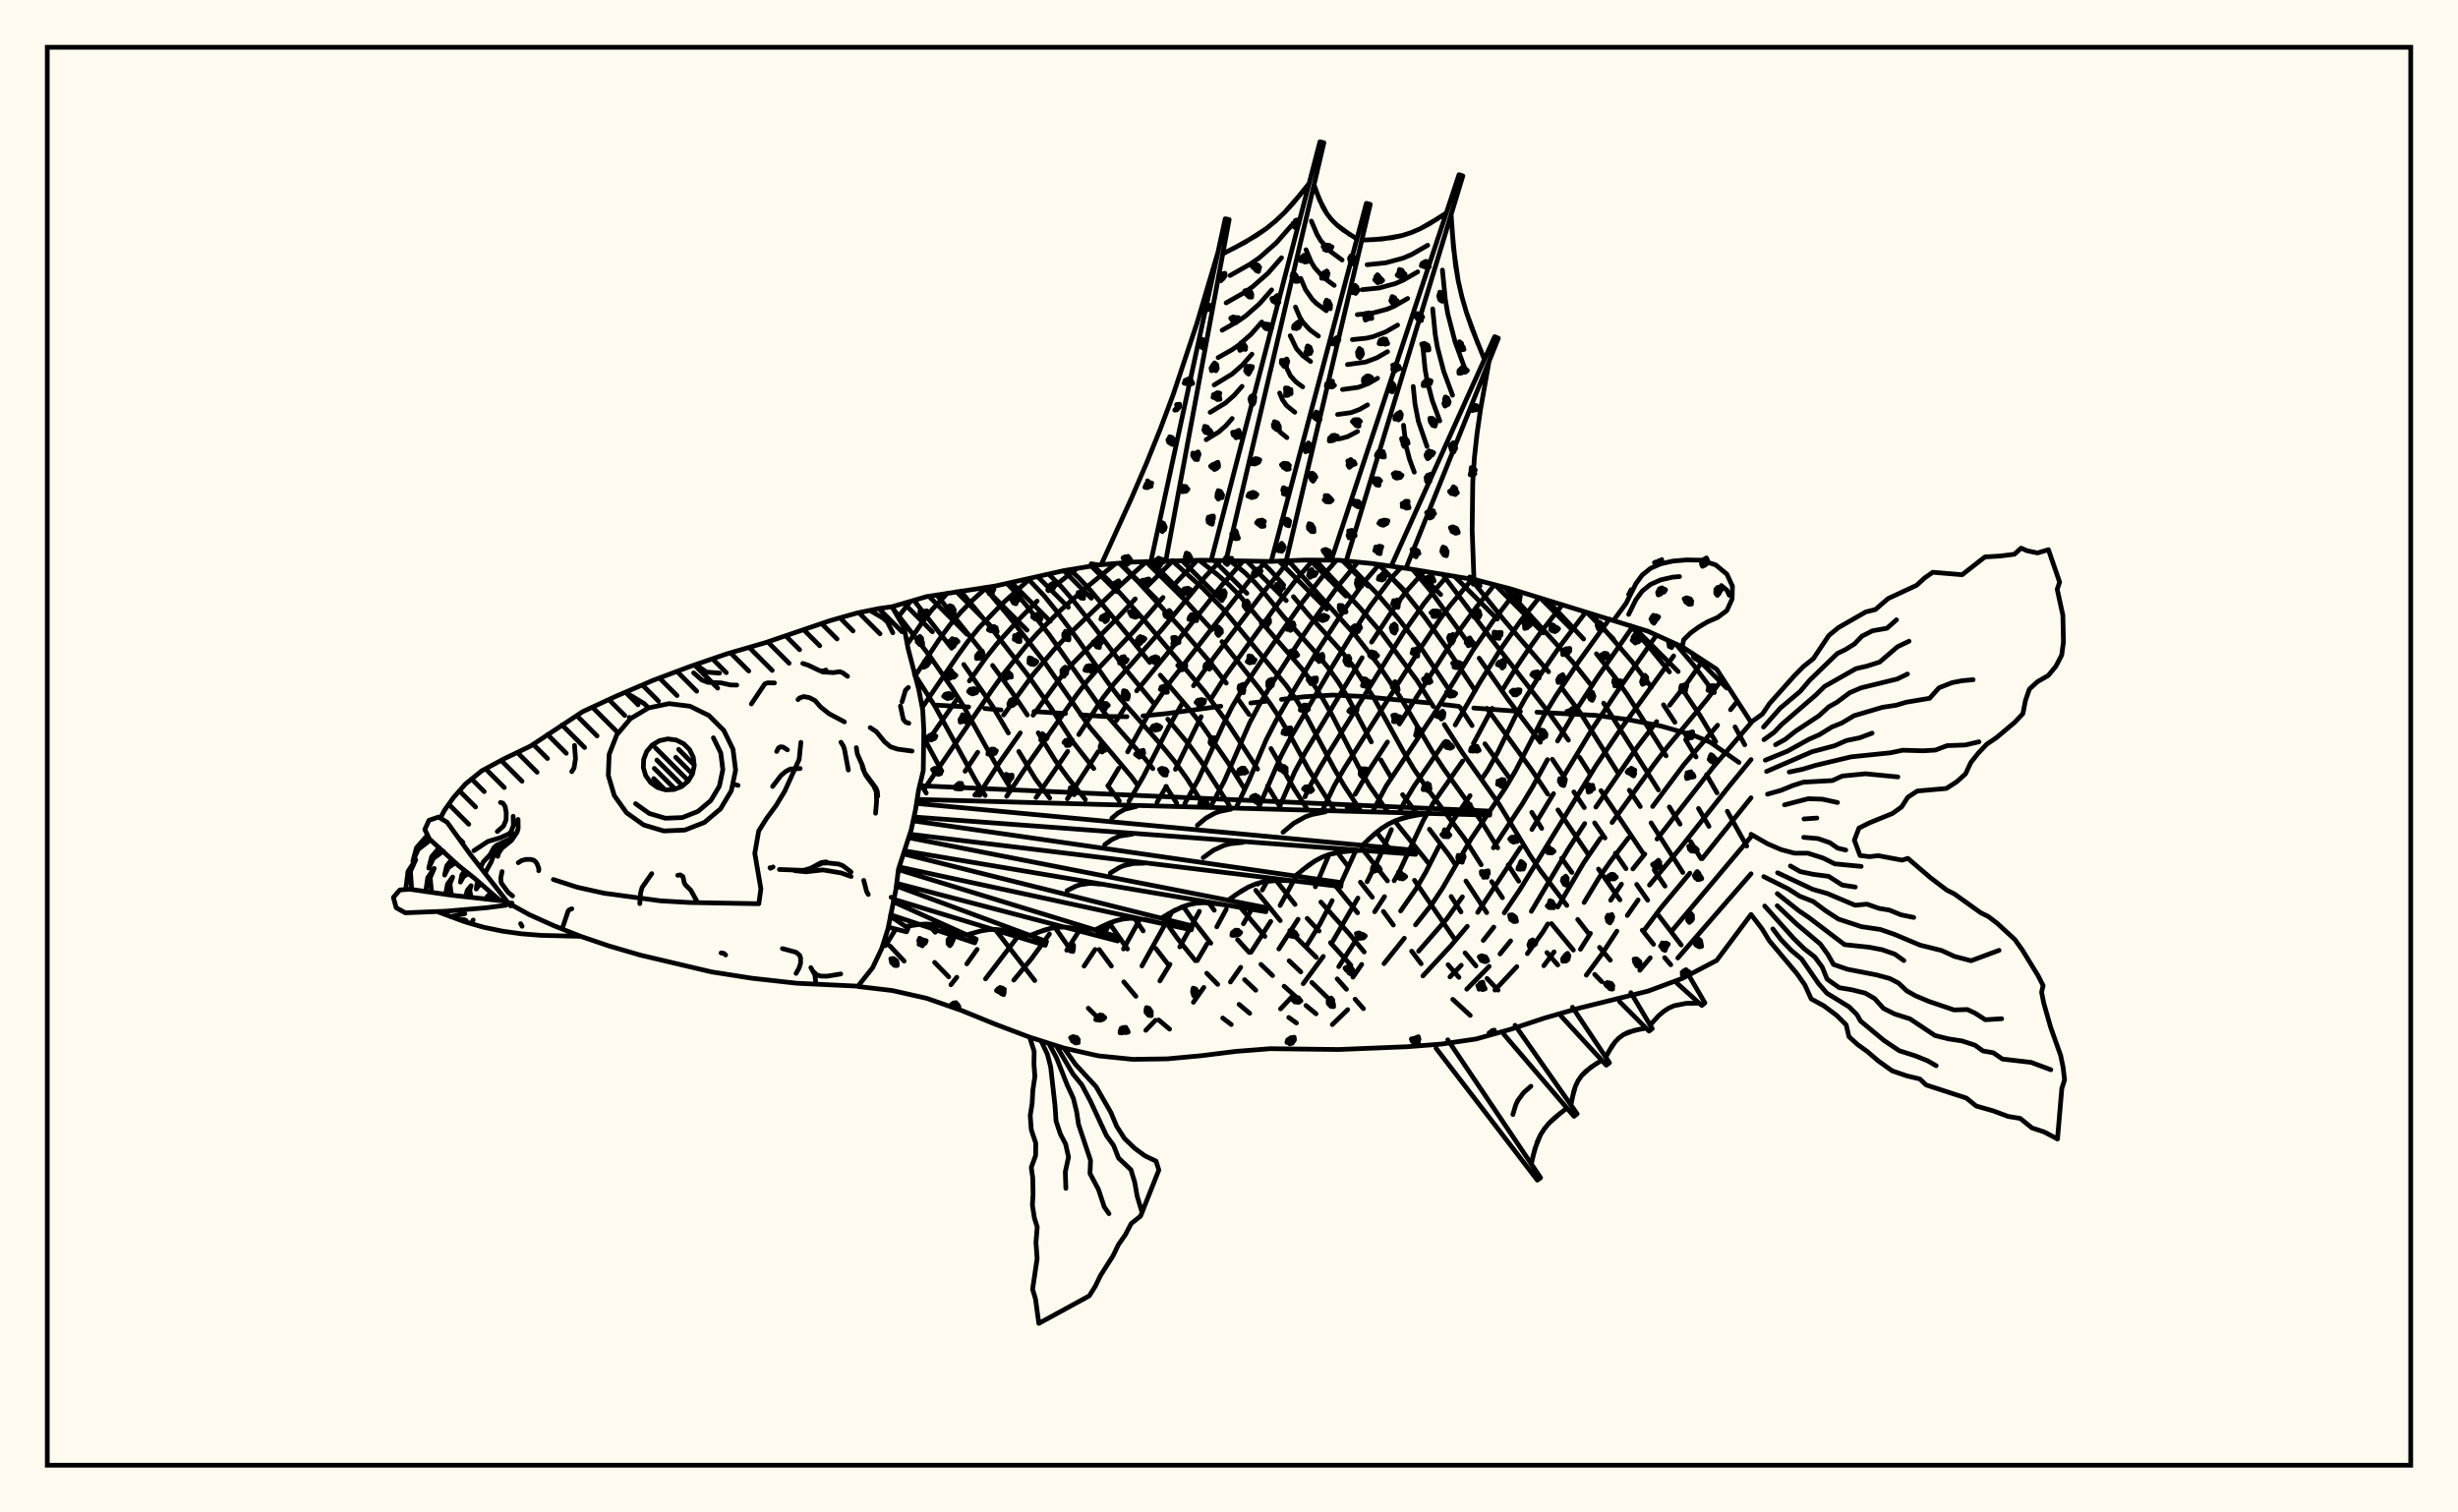 <svg xmlns="http://www.w3.org/2000/svg" width="520" height="320"><rect x="0" y="0" width="520" height="320" fill="floralwhite"/><rect x="10" y="10" width="500" height="300" stroke="black" stroke-width="1" fill="none"/><path stroke="black" stroke-width="1" fill="none" stroke-linecap="round" stroke-linejoin="round" d="
M 188.69 128.38 196.02 126.23 210.56 123.99 225.09 120.73 232.36 119.53 239.63 118.92 254.16 118.53 268.7 118.79 275.96 118.5 283.23 118.53 290.5 119.26 297.77 120.29 312.3 122.7 319.57 124.59 348.64 133.56 355.91 136.86 363.18 141.61 370.44 152.81 
M 370.44 193.48 363.18 203.2 355.91 207.01 348.64 209.7 334.11 213.29 326.84 215.37 319.57 217.78 312.3 219.82 305.04 220.89 297.77 221.46 283.23 222.05 268.7 221.88 261.43 222.45 254.16 223.36 246.89 224.03 239.63 224.13 232.36 223.39 225.09 221.75 217.82 219.44 210.56 216.7 203.29 213.74 196.02 211.21 188.75 209.57 181.51 208.72 
M 367.88 161.31 361.81 157.04 358.44 155.64 351.44 153.63 344.39 152.24 337.53 151.35 325.15 150.68 
M 321.65 150.53 311.78 149.8 
M 308.61 149.44 305.44 149.07 
M 302.25 148.71 287.93 147.33 281.95 147.06 275.89 147.42 271.11 147.98 
M 267.86 148.37 264.61 148.74 
M 258.26 149.42 246.88 150.97 241.8 151.47 
M 238.41 151.63 233.42 151.58 228.62 151.24 
M 225.42 150.96 218.75 150.54 
M 211.77 150.21 208.33 149.9 
M 204.92 149.58 198.12 149.19 
M 188.24 200.11 191.27 203.34 
M 197.72 203.62 200.71 206.68 
M 196.29 195.52 197.86 197.25 
M 210.53 196.64 218.91 207.47 
M 194.68 165.73 195.95 167.79 
M 230.23 213.31 232.82 215.86 
M 195.44 156.09 199.24 163.15 
M 223.22 196.27 226.54 201.05 
M 193.44 142.59 197.8 149.43 206.42 165.14 208.42 168.3 
M 230 197.26 230.04 197.31 
M 232.54 200.9 235.12 204.4 
M 237.74 207.74 240.3 210.8 
M 245.13 215.8 247.43 217.74 
M 188.89 128.73 196.59 138.65 201.55 145.81 203.86 149.46 210.32 161.1 213.88 166.92 
M 234.68 195.3 238.52 200.79 
M 193.33 127.01 201.32 137.14 
M 203.89 140.59 209.97 149.4 213.32 155.08 
M 215.53 158.99 219.07 164.83 222.07 168.85 
M 240.02 194.3 241.85 196.96 
M 244.51 200.66 247.11 204.03 
M 258.67 215.39 260.48 216.77 
M 198.17 125.88 207.45 137.45 
M 209.98 140.79 213.71 145.88 217.34 151.27 
M 219.64 155.05 223.21 160.84 225.96 164.6 229.61 169.16 
M 245.92 194.1 249.12 198.59 252.89 203.26 
M 255.29 205.91 257.61 208.27 
M 262.13 212.5 264.38 214.39 
M 203.23 125.05 209.83 133.05 217.36 142.73 222.26 149.68 227.1 157.12 231.39 162.6 
M 234.36 166.24 236.79 169.45 
M 250.34 191.8 252.39 194.74 256.15 199.55 
M 263.29 207.27 265.66 209.51 
M 272.64 215.27 274.27 216.44 
M 208.31 124.31 213.56 130.58 220.89 139.98 230.5 153.81 239.36 164.32 240.72 166.19 
M 255.74 191.03 256.88 192.59 
M 261.81 198.8 264.27 201.51 
M 266.75 204.04 269.22 206.41 
M 271.66 208.66 274.03 210.78 
M 276.28 212.74 278.42 214.5 
M 213.04 123.44 214.86 125.36 217.24 128.23 222.02 134.36 233.62 150.78 242.45 160.79 243.89 162.62 
M 246.65 166.38 248.94 169.94 
M 262.49 192.09 267.6 198.13 
M 272.72 203.28 275.19 205.63 
M 277.53 207.87 281.76 211.97 
M 217.46 122.44 220.9 126.06 223.3 129.04 228.01 135.29 234.55 144.65 236.92 147.76 245.42 157.35 248.37 160.93 251.14 164.78 254.52 170.17 
M 265.65 188.36 270.84 194.78 
M 273.46 197.58 278.47 202.56 
M 282.89 207.11 284.85 209.31 
M 286.68 211.41 288.44 213.41 
M 221.84 121.46 224.56 124.17 227.01 126.99 231.76 133.02 238.29 141.8 244.3 149.06 
M 247.04 152.16 251.31 157.27 254.12 161.11 260.05 170.39 
M 269.97 186.27 273.97 191.36 
M 276.54 194.31 279.06 196.98 
M 281.46 199.45 285.79 204.23 
M 226.36 120.52 228.32 122.35 230.76 124.97 237.83 133.41 243.23 140.16 
M 245.46 142.84 251.61 150.05 254.3 153.44 259.68 161.19 263.32 166.96 
M 279.44 190.85 285.45 197.6 288.6 201.41 
M 231.32 119.71 234.57 122.86 241.55 130.63 254.92 146.42 259.9 153.25 266.05 162.73 
M 268.15 166.28 270.87 170.83 
M 282.28 187.13 287.2 193.13 
M 236.8 119.16 240.64 122.95 249.6 132.67 256.08 140.21 259.42 144.53 
M 261.77 147.71 264.22 151.15 
M 268.88 158.38 273.86 167.02 276.45 171.06 
M 282.94 180.34 285.16 183.27 
M 287.8 186.65 290.32 189.83 
M 292.66 192.84 294.77 195.72 
M 298.64 201.24 300.65 203.91 
M 307.34 211.44 311.04 214.84 
M 242.42 118.81 250.88 127.18 256.39 133.22 
M 258.52 135.75 266.34 145.61 268.75 148.92 271.04 152.39 273.1 155.91 276.89 162.88 282.21 171.29 
M 288.16 179.57 293.52 186.37 
M 306.35 204.11 308.64 206.78 
M 247.96 118.62 254.28 124.29 258.78 128.88 272.16 145.08 274.46 148.41 276.53 151.85 282.21 162.54 284.32 166.18 287.83 171.52 
M 291.21 176.1 293.69 179.21 
M 299.24 186.25 307.76 198.75 
M 309.94 201.6 312.24 204.37 
M 314.59 207.02 316.92 209.49 
M 253.69 118.54 257.61 121.62 259.91 123.65 262.13 125.88 268.41 133.42 275.42 141.5 277.76 144.6 279.92 147.97 281.89 151.46 287.58 162.56 289.75 166.27 293.57 171.75 
M 295.05 173.71 302.28 182.73 
M 306.99 189.68 309.08 192.93 
M 260.22 118.66 263.16 120.99 265.33 123.08 267.41 125.39 271.52 130.44 278.49 138.25 280.85 141.11 283.11 144.28 285.24 147.72 290.11 156.97 
M 292.12 160.78 294.3 164.51 
M 296.73 168.13 299.47 171.76 
M 302.4 175.45 306.61 181.01 307.82 182.82 
M 310.12 186.4 314.52 193.09 
M 266.72 118.77 268.51 120.4 271.57 123.78 
M 273.62 126.24 276.82 130.06 283.86 137.86 286.19 140.84 290.63 147.64 296.84 158.91 299.08 162.66 301.56 166.32 309.84 177.43 313.35 182.96 
M 315.57 186.52 317.85 189.93 
M 327.26 201.54 329.55 204.16 
M 272.57 118.64 286.91 134.61 291.62 140.67 296.28 147.57 302.97 158.94 305.49 162.76 313.44 173.84 316.85 179.39 
M 319.05 183 321.29 186.44 
M 328.22 195.41 332.85 201.01 
M 337.36 206.16 338.83 207.68 
M 278.28 118.51 287.76 128.67 292.45 134.12 299.76 143.96 303.23 149.46 
M 305.55 153.3 309.31 159.14 317.19 170.23 323.68 180.94 325.85 184.16 331.47 191.57 
M 333.77 194.54 336.09 197.53 
M 338.39 200.44 340.67 203.16 
M 284.52 118.66 291.1 125.37 295.76 130.78 300.65 137.12 306.55 145.93 
M 308.91 149.68 311.43 153.52 
M 314.14 157.37 319.5 164.82 
M 324.05 171.87 326.15 175.27 
M 330.37 181.59 332.54 184.59 
M 291.72 119.43 296.84 124.85 301.51 130.73 306.22 137.32 312.08 146.15 
M 314.57 149.86 324 162.85 327.44 168.02 
M 329.59 171.36 335.99 180.76 
M 338.17 183.88 342.71 190.39 
M 347.43 196.8 349.81 199.79 
M 352.16 202.61 353.46 204.12 
M 298.85 120.46 302.55 124.9 310.55 135.95 
M 312.92 139.26 319.02 147.96 325.86 157.05 
M 328.4 160.64 330.73 164.14 
M 332.96 167.55 335.16 170.87 
M 337.35 174.1 339.54 177.3 
M 341.74 180.52 343.97 183.79 
M 346.25 187.12 348.58 190.46 
M 350.94 193.74 355.67 199.94 
M 305.13 121.45 314.96 134.49 327.97 151.2 331.81 156.6 
M 334.15 160.2 336.41 163.76 
M 338.7 167.28 347.71 180.69 
M 349.96 184.09 352.24 187.48 
M 311.18 122.51 318.33 131.37 327.6 142.13 
M 330.34 145.49 334.3 150.78 342.36 163.64 
M 344.69 167.19 347.01 170.65 
M 349.29 174.1 356.01 184.6 
M 318.36 124.28 332.75 140.1 336.77 145.17 
M 339.26 148.77 350.84 167.13 
M 353.16 170.73 355.43 174.37 
M 357.66 178.04 359.85 181.66 
M 327.38 127.05 335.02 135.2 
M 337.73 138.32 341.68 143.34 344.25 146.97 352.47 159.92 
M 359.33 171.05 361.54 174.84 
M 336.59 129.87 345.31 140.03 349.36 145.41 
M 351.92 149.12 354.33 152.82 
M 356.6 156.49 358.81 160.16 
M 361.02 163.91 363.24 167.75 
M 365.42 171.64 369.53 179.01 
M 344.94 132.37 348.87 136.88 353.18 142.16 
M 355.91 145.84 359.66 151.4 362.97 156.93 
M 354.48 136.21 358.33 140.76 362.45 146.32 
M 367.06 153.8 369.11 157.58 
M 192.63 127.22 189.97 130.58 
M 200.42 125.51 197.12 129.06 194.86 132.02 191.94 136.31 
M 208.78 124.25 205.79 126.94 203.28 129.49 200.9 132.29 198.65 135.36 193.57 143.05 
M 218.04 122.31 212.1 127.66 207.13 132.8 204.77 135.69 202.49 138.85 195.1 149.69 
M 227.83 120.28 221.82 124.99 
M 219.41 127.18 215.79 130.82 210.96 136.14 208.6 139.11 205.08 144.08 
M 202.65 147.64 197.39 155.2 
M 236.03 119.22 229.21 124.79 224.27 129.2 219.44 134.02 217.09 136.64 212.35 142.5 209.97 145.83 195.52 166.95 
M 242.53 118.81 235.37 125.36 225.43 134.89 223.06 137.36 218.48 142.8 212.31 151.27 
M 206.84 159.16 204.17 163.17 
M 248.14 118.62 242.61 124.12 
M 240.17 126.71 236.5 130.66 226.54 140.78 224.31 143.44 218.55 151.32 
M 215.84 155.07 211.62 161.07 206.99 168.24 
M 189.32 196.86 187.33 200.08 
M 253.28 118.54 248.35 123.75 
M 246.04 126.41 240.02 133.39 232.25 141.54 229.9 144.22 227.76 147.02 217.99 160.92 212.97 168.48 
M 258.18 118.62 255.05 121.91 245.92 133.05 235.63 144.7 233.35 147.62 228.22 155.42 
M 225.87 158.97 219.19 168.74 
M 262.99 118.71 258.5 123.8 249.27 135.42 240.47 146.17 
M 238.2 149.32 236.16 152.48 
M 232.31 159.05 225.82 169.01 
M 206.71 200.87 204.53 203.93 
M 202.42 206.77 201.17 208.35 
M 267.75 118.78 264 123.21 247.71 144.07 243.17 150.73 238.56 159.08 
M 236.66 162.56 234.46 166.25 
M 215.51 197.92 208.49 207.1 
M 272.71 118.63 267.17 125.41 255.97 140.22 252.49 145.09 
M 250.28 148.51 247.24 153.82 241.86 164.34 238.83 169.53 
M 222.02 197.61 218.25 202.8 214.47 207.37 
M 277.78 118.51 274.5 122.27 270.26 127.82 259.32 142.94 256.1 148.02 
M 254.1 151.64 248.67 162.77 
M 246.75 166.38 244.77 169.77 
M 228 197.39 225.67 201.05 
M 282.74 118.53 279.89 121.82 275.49 127.44 267.27 139.21 262.79 145.9 260.68 149.5 258.79 153.28 253.5 164.93 250.65 170.01 
M 234.85 195.24 233.85 197.11 
M 231.68 200.89 229.35 204.4 
M 287.26 118.94 283.1 123.96 278.8 129.9 274.86 135.67 268.61 145.41 266.4 149.12 264.34 153.01 259.05 165.16 256.36 170.24 
M 241.19 194.39 237.68 200.78 
M 291.77 119.44 288.64 123.05 284.25 129.21 278.38 138.25 272.16 148.61 269.92 152.51 267.84 156.58 264.3 164.96 261.71 170.46 
M 247.94 192.92 241.58 204.37 
M 296.39 120.09 294.31 122.33 289.79 128.37 285.68 134.74 281.84 141.05 273.12 155.91 270.98 160.01 266.37 170.65 
M 253.73 192.82 249.59 200.34 
M 247.51 204.02 245.38 207.54 
M 301.32 120.85 297.77 124.82 295.49 127.78 290.17 135.86 
M 288.16 139.16 276.07 159.27 273.91 163.29 270.62 170.82 
M 259.41 192.4 257.42 196.09 
M 255.36 199.69 253.28 203.24 
M 244.46 215.86 242.4 217.99 
M 306.37 121.67 303.44 124.96 301.24 127.71 296.89 133.88 281.38 158.86 279.09 162.68 276.99 166.56 276.08 168.58 
M 268.07 186.45 267.04 188.31 
M 265.05 191.91 263.05 195.45 
M 254.67 208.92 252.47 212.06 
M 311.42 122.55 306.8 128.07 304.69 130.9 300.53 137.12 284.42 162.51 282.29 166.2 279.9 171.2 
M 274.21 185.17 273.98 185.68 
M 273.65 186.37 270.82 191.57 
M 268.83 194.95 264.65 201.47 
M 262.48 204.66 260.3 207.77 
M 316.16 123.71 312.34 128.45 308.14 134.23 296.05 153.18 
M 293.52 156.99 289.86 162.61 286.69 168.05 
M 281.18 180.79 278.27 187.62 
M 274.61 194.5 270.55 200.78 
M 320.83 124.99 315.83 131.44 311.61 137.58 303.2 151.31 293.23 166.33 290.43 171.62 
M 286.83 179.96 283.62 187 
M 281.83 190.55 279.22 195.53 276.39 200.12 
M 325.59 126.48 321.79 131.23 317.28 137.62 313.06 144.38 307.86 153.39 
M 305.52 157.11 299.16 166.31 296.97 169.94 296.07 171.79 
M 294.36 175.51 291.93 181.11 289.21 186.56 
M 287.27 190.01 281.81 199.4 
M 279.94 202.36 275.7 208.12 
M 273.35 210.87 270.9 213.46 
M 330.46 128.02 325.73 134.07 323.36 137.36 321.05 140.78 317.72 146.17 
M 315.68 149.86 311.7 157.32 
M 309.43 161.01 303.18 169.94 301.96 172.09 
M 301.93 172.14 301.1 173.59 295.94 184.59 294.94 186.33 
M 292.9 189.71 290.81 192.91 
M 286.9 198.84 283.22 204.52 
M 335.44 129.55 329.82 136.98 325 144.03 322.64 147.8 320.53 151.64 316.79 159.3 314.7 163 313.49 164.78 
M 311 168.33 307.35 173.69 306.31 175.51 
M 304.36 179.14 301.64 184.51 299.64 187.95 296.31 192.74 
M 288.07 204.05 286.22 206.74 
M 340.48 130.98 333.94 140.04 329.06 147.39 326.7 151.29 320.67 162.99 318.53 166.64 311.23 177.47 305.13 187.99 302.99 191.21 299.46 195.68 
M 297.09 198.51 292.79 203.88 
M 285.11 213.62 281.86 216.78 
M 345.44 132.54 337.92 143.34 333.03 150.85 329.51 156.78 
M 327.37 160.73 324.23 166.47 321.99 170.18 315.93 179.38 
M 309.38 189.75 306.11 194.36 300.11 201.25 
M 350.44 134.37 341.71 146.92 336.72 154.43 330.85 164.13 
M 328.66 167.92 324.08 175.5 
M 321.69 179.3 312.61 193.04 
M 310.41 195.99 306.92 200.12 301.02 206.48 
M 355.49 136.67 355.33 136.91 
M 354.07 138.78 342.8 154.35 337.7 161.89 321.57 188.18 318.23 193.14 
M 316.02 196.15 313.79 198.98 
M 309.13 204.23 306.75 206.69 
M 360.28 139.72 357.16 144.17 353.21 149.21 
M 350.48 152.67 346.36 158.07 337.61 170.76 
M 335.25 174.25 331.75 179.67 323.96 192.82 
M 319.58 199.07 317.34 201.83 
M 315.04 204.46 310.3 209.29 
M 364.45 143.57 361.11 147.98 352.67 158.13 349.92 161.71 341.04 174.02 
M 338.6 177.34 335.06 182.51 329.56 191.9 
M 327.44 195.49 326.38 197.22 323.12 201.77 
M 320.89 204.52 316.25 209.48 
M 367.56 148.36 366.1 150.16 
M 363.36 153.44 356.21 161.81 349.62 170.64 
M 344.49 177.29 340.77 182.14 338.41 185.51 335.12 190.95 
M 328.78 201.39 326.6 204.33 
M 370.44 152.94 362.5 162.22 350.55 177.52 
M 347.97 180.69 345.44 183.84 
M 343.03 187.07 340.74 190.47 
M 336.46 197.48 334.35 200.84 
M 370.44 160.71 365.92 166.21 355.35 179.57 348.95 187.26 
M 346.55 190.41 344.26 193.69 
M 342.06 197.02 338.84 201.92 335.59 206.32 
M 370.44 168.79 360.1 181.68 
M 357.5 184.74 351.29 192.19 347.83 196.82 
M 370.44 177.04 353.71 196.93 
M 349.11 202.65 346.91 205.29 
M 370.44 184.87 354.95 202.69 
M 230.85 119.29 232.36 119.53 
M 243.56 118.41 259.2 46.29 260.03 46.45 246.63 118.65 
M 256.31 118.24 279.24 30 280.07 30.2 259.35 118.65 
M 269.04 118.35 289.06 43.02 289.88 43.23 272.1 118.66 
M 281.79 118.07 308.66 36.96 309.47 37.22 284.79 118.69 
M 294.48 119.42 316.2 71.23 316.98 71.56 297.44 120.24 
M 310.92 122.06 312.31 122.71 
M 232.95 119.49 239.41 105.31 242.51 98.1 245.45 90.82 248.2 83.47 253.16 68.57 257.63 53.5 
M 258.68 53.71 263.43 51.25 267.86 48.39 269.89 46.73 271.79 44.92 273.58 42.97 276.95 38.82 
M 277.99 39.08 279.15 42.3 280.71 45.21 281.71 46.49 282.88 47.64 284.18 48.68 287.06 50.55 
M 288.09 50.81 292.4 50.58 296.55 49.85 298.54 49.22 300.46 48.39 302.33 47.39 305.97 45.07 
M 306.99 45.4 307.49 52.45 308.49 59.4 309.27 62.8 310.25 66.16 311.4 69.48 314.03 76.05 
M 315.01 76.47 313.21 86.62 312.48 91.7 311.92 96.8 311.57 101.92 311.44 112.18 311.82 122.48 
M 261.08 52.5 265.7 49.89 267.86 48.39 269.89 46.73 271.79 44.92 275.29 40.92 
M 260.23 58.29 264.45 55.9 266.42 54.54 270.01 51.37 273.2 47.73 
M 259.39 64.08 263.2 61.92 264.98 60.68 268.23 57.83 271.11 54.53 
M 258.55 69.87 261.95 67.94 263.54 66.83 266.44 64.28 269.02 61.33 
M 257.7 75.66 260.7 73.96 262.11 72.98 264.66 70.73 266.94 68.13 
M 256.86 81.45 260.67 79.13 262.88 77.18 264.85 74.93 
M 256.01 87.24 259.23 85.28 261.1 83.63 262.76 81.74 
M 255.17 93.03 257.79 91.43 259.32 90.09 260.67 88.54 
M 278.54 40.71 279.86 43.81 280.71 45.21 281.71 46.49 282.88 47.64 285.59 49.64 
M 277.42 46.77 278.64 49.63 279.42 50.93 281.42 53.16 283.93 55.01 
M 276.3 52.84 277.41 55.46 278.13 56.64 279.97 58.69 282.26 60.38 
M 275.18 58.9 276.19 61.28 277.62 63.33 278.51 64.21 280.59 65.74 
M 274.06 64.96 274.97 67.1 275.56 68.07 277.05 69.74 278.92 71.11 
M 272.95 71.03 274.27 73.78 275.6 75.26 277.26 76.48 
M 271.83 77.09 272.98 79.49 274.14 80.78 275.59 81.85 
M 270.71 83.15 271.31 84.57 272.15 85.78 273.92 87.22 
M 269.59 89.22 270.09 90.39 270.79 91.4 272.25 92.59 
M 290.26 50.73 294.5 50.3 296.55 49.85 298.54 49.22 300.46 48.39 304.16 46.26 
M 289.22 56.01 293.13 55.61 296.85 54.61 298.63 53.85 302.04 51.89 
M 288.18 61.29 291.76 60.93 295.17 60.01 296.79 59.31 299.92 57.52 
M 287.14 66.57 290.39 66.24 293.48 65.41 294.96 64.78 297.8 63.15 
M 286.1 71.85 289.02 71.56 290.43 71.25 293.12 70.24 295.67 68.78 
M 285.05 77.13 288.9 76.6 291.29 75.7 293.55 74.4 
M 284.01 82.41 287.37 81.95 289.46 81.16 291.43 80.03 
M 282.97 87.69 285.84 87.3 287.62 86.63 289.31 85.66 
M 281.93 92.98 283.54 92.81 285.06 92.4 287.19 91.29 
M 307.21 48.93 307.9 55.94 308.49 59.4 309.27 62.8 310.25 66.16 312.68 72.77 
M 305.15 57.14 305.76 63.33 306.28 66.38 307.84 72.36 309.98 78.2 
M 303.09 65.35 303.62 70.72 304.07 73.37 305.42 78.55 307.29 83.62 
M 301.03 73.55 301.48 78.11 301.87 80.35 303.01 84.75 304.59 89.05 
M 298.97 81.76 299.35 85.5 300.07 89.16 301.89 94.47 
M 296.92 89.97 297.45 94.32 298.18 97.14 299.2 99.9 
M 194.56 166.24 315.19 171.61 315.16 172.46 194.02 169.14 
M 193.89 169.99 299.55 179.92 299.48 180.76 193.36 172.86 
M 193.18 173.67 283.77 186.74 283.66 187.58 192.48 176.5 
M 192.24 177.23 267.96 192.06 267.81 192.9 191.35 180.02 
M 191.14 180.66 252.23 195.91 252.04 196.73 190.23 183.43 
M 190.06 183.99 236.67 198.28 236.44 199.09 189.7 186.89 
M 189.63 187.45 221.4 199.2 221.13 200 189.08 190.27 
M 188.97 190.79 206.52 198.69 206.21 199.48 188.4 193.54 
M 188.35 193.84 192.13 196.38 191.79 197.15 187.92 196.16 
M 302.25 172.1 298.66 172.62 295.29 173.6 293.73 174.35 292.26 175.28 290.86 176.37 288.22 178.85 
M 288.13 179.92 284.6 180.1 281.26 180.76 279.69 181.36 278.2 182.15 276.77 183.11 274.02 185.33 
M 273.88 186.39 270.45 186.25 267.16 186.59 265.59 187.05 264.09 187.69 262.63 188.51 259.8 190.46 
M 259.61 191.52 256.3 191.06 254.67 190.99 253.08 191.1 251.53 191.4 248.54 192.58 245.65 194.26 
M 245.4 195.3 242.24 194.54 239.12 194.28 237.59 194.44 236.09 194.8 234.6 195.33 231.65 196.74 
M 231.36 197.77 228.36 196.71 225.37 196.16 223.88 196.17 222.38 196.39 220.89 196.79 217.92 197.91 
M 217.58 198.92 214.77 197.59 211.92 196.76 210.47 196.63 209.01 196.71 207.53 196.96 204.53 197.8 
M 204.14 198.79 201.59 197.11 198.92 195.93 197.53 195.62 196.09 195.5 194.61 195.57 191.59 196.01 
M 300.44 172.33 296.93 173.03 295.29 173.6 293.73 174.35 292.26 175.28 289.52 177.58 
M 280.42 171.76 277.53 172.34 276.17 172.81 273.67 174.2 271.42 176.09 
M 260.41 171.2 258.13 171.65 257.06 172.02 255.09 173.11 253.31 174.61 
M 240.39 170.63 237.94 171.23 236.5 172.03 235.21 173.12 
M 286.35 179.98 282.9 180.35 281.26 180.76 279.69 181.36 278.2 182.15 275.38 184.19 
M 262.95 178.23 260.3 178.51 259.05 178.83 256.7 179.9 254.54 181.46 
M 239.55 176.48 236.83 176.9 235.2 177.64 233.7 178.73 
M 272.16 186.28 268.78 186.34 267.16 186.59 265.59 187.05 264.09 187.69 261.2 189.45 
M 242.02 182.64 239.83 182.68 237.76 183.14 236.78 183.56 234.9 184.7 
M 257.95 191.25 254.67 190.99 253.08 191.1 251.53 191.4 250.02 191.91 247.09 193.39 
M 232.79 187.06 230.66 186.89 228.62 187.16 227.63 187.48 225.73 188.45 
M 243.82 194.89 240.67 194.32 239.12 194.28 237.59 194.44 236.09 194.8 233.12 196 
M 229.86 197.2 226.87 196.34 225.37 196.16 223.88 196.17 222.38 196.39 219.41 197.31 
M 225.09 221.75 227.53 225.2 231.87 229.9 235.02 235.39 236.23 238.28 237.89 240.88 240.07 242.97 242.19 244.53 244.57 245.67 245.16 247.56 241.29 257.3 239.3 258.89 238.08 261.23 236.61 263.34 235.49 265.66 232.82 269.86 231.7 272.17 230.43 274.18 219.77 280 219.07 274.85 218.45 272.77 219.41 266.28 219.16 262.88 219.43 259.61 218.83 257.7 218.41 254.97 218.55 252.67 218.48 249.21 218.17 247.01 219.09 244.49 219.12 241.87 218.17 239.01 217.95 235.99 218.35 233.48 218.5 230.7 218.93 227.77 218.74 225.17 218.78 222.44 217.82 219.44 
M 223.47 221.24 226.99 227.24 228.86 229.52 230.68 232.97 234.07 240.26 235.58 242.34 236.64 245.03 239.25 247.48 240.05 250.12 240.57 253.07 241.58 256.43 
M 221.86 220.72 223.51 223.81 225.79 229.61 227.07 232.37 227.76 235.19 228.18 237.93 230.71 245.53 230.59 248.28 232.4 251.69 233.6 255.33 234.61 256.79 
M 220.24 220.21 221.59 223.06 222.28 225.78 223.2 234.02 223.41 237.18 224.32 239.92 225.44 242.07 226.05 244.8 225.37 247.95 225.49 251.43 
M 357.09 206.04 360.68 212.19 360.02 212.73 354.72 207.97 
M 345.01 210.02 349.54 217.63 348.87 218.16 342.6 211.89 
M 332.66 213.11 340.49 224.85 339.82 225.37 330.26 214.99 
M 320.52 216.92 333.65 235.66 332.98 236.18 318.11 218.79 
M 306.28 220 325.92 249.19 325.23 249.69 303.8 221.78 
M 359.49 212.25 356.74 212.28 354.19 212.78 353.03 213.29 351.96 213.99 350.95 214.85 349.08 216.87 
M 348.24 217.53 345.71 218.01 343.47 218.9 342.52 219.59 341.69 220.43 340.96 221.42 339.7 223.67 
M 338.86 224.33 336.52 225.82 334.59 227.59 333.86 228.64 333.3 229.8 332.89 231.07 332.34 233.79 
M 331.49 234.44 328.9 236.49 327.74 237.6 326.73 238.8 325.89 240.12 324.71 243.06 323.95 246.27 
M 346.95 217.74 344.54 218.38 343.47 218.9 342.52 219.59 341.69 220.43 340.31 222.52 
M 337.66 225.05 335.48 226.65 334.59 227.59 333.86 228.64 333.3 229.8 332.59 232.41 
M 330.17 235.45 327.74 237.6 326.73 238.8 325.89 240.12 325.23 241.54 324.3 244.65 
M 323.87 229.82 322.29 231.22 321.09 232.86 320.66 233.78 320.06 235.8 
M 370.44 152.81 372.85 151.07 374.35 148.86 379.55 143.03 381.5 141.05 383.63 139.34 386.89 134.46 388.94 132.78 394.71 129.47 396.75 128.96 399.44 126.64 405.48 123.83 407.15 122.29 408.89 121.08 415.1 121.6 419.93 117.83 423.17 117.64 426.16 117.26 427.57 115.97 428.86 116.53 431.06 116.99 433.35 116.3 435.72 123.16 435.21 124.68 436.41 130.18 436.53 135.84 436.16 138.61 434.93 140.97 433.31 142.93 431.04 144.23 429.33 145.8 428.49 148.23 427.96 150.98 426.22 152.83 422.4 156.04 420.28 157.48 418.55 159.31 416.96 161.29 415.82 163.73 413.94 165.42 411.75 166.82 405.62 167.36 403.6 168.68 402.29 170.73 400.32 172.13 395.52 174.08 393.27 175.2 392.3 177.76 393.5 181.01 395.51 181.25 397.35 181.04 402.39 181.99 403.62 181.61 408.43 185.73 411.86 188.33 413.47 189.14 419.06 193.14 420.61 193.9 422.51 195.34 426.24 198.77 427.81 200.96 431.15 206.4 432.23 208.53 431.91 209.92 432.36 212.22 433.82 217.34 435.94 223.31 436.45 225.76 436.77 228.47 436.19 230.28 435.27 240.99 432.48 239.5 429.87 238.64 427.39 236.63 424.86 236.22 421.67 235.03 418.08 234.01 416 232.33 407.49 229.56 406.16 228.29 403.4 227.63 400.31 226.57 397.33 224.44 394.96 222.42 392.98 221 391.15 219.33 390.57 216.84 388.6 214.87 385.85 212.81 383.17 211.35 381.82 208.37 380.16 206.01 374.29 199.02 372.78 196.54 370.44 193.48 
M 373.08 153.83 376.61 149.84 380.86 146.26 382.84 143.92 388.7 138.26 390.43 137.43 392.35 136.22 393.9 134.6 396.14 133.46 399.2 132.92 401.21 131.14 
M 373.17 156.5 375.35 154.92 376.94 153.26 384.04 147.14 385.99 145.24 392.64 141.47 394.91 140.95 397.64 140.08 401.42 136.84 403.86 135.67 
M 375.62 157.57 377.65 156.45 379.82 154.73 384.83 151.42 386.89 149.54 388.63 148.57 391.32 146.56 393.73 145.53 401.34 143.67 403.54 142.61 
M 373.46 160.84 378.13 158.94 382.72 156.4 384.93 155.43 387.53 153.82 389.65 152.97 392.24 151.42 398.24 149.65 401.14 149.21 403.23 148.58 408.22 147.74 410.21 145.52 412.99 144.43 415.12 144.02 417.43 143.81 
M 373.72 163.22 383.35 159.05 388.14 157.78 390.6 156.69 393.42 156.1 396.05 155.12 
M 378.52 163.34 381.32 162.76 384.09 161.93 391.62 160.13 399.96 159.27 402.52 158.73 406.87 158.85 409.44 158.7 411.93 157.76 415.79 157.62 418.66 156.95 
M 373.92 168.03 376.81 167.21 379.29 166.19 381.51 165.49 387.65 165.15 389.75 164.19 394.64 163.71 401.5 164.38 
M 377.52 170.29 382.54 168.99 385.52 169.09 388.73 169.79 
M 381.64 173.27 384.36 173.08 
M 381.58 177.16 384.6 177.42 387.12 178.3 388.77 179.45 390.48 179.85 
M 370.44 176.52 373.94 178.53 376.82 179.77 379.66 180.52 382.48 180.52 385.7 181.55 388.15 182.77 393.74 183.31 
M 378.77 183.22 380.85 184.41 383.63 184.99 386.86 185.41 389.72 187.25 392.5 187.68 
M 376.06 184.66 383.49 188.16 386.62 189.06 392.46 191.53 394.95 191.29 397.51 192.19 399.69 192.55 402.14 193.55 404.86 194.11 
M 373.13 185.47 378.32 188.07 380.75 189.62 383.6 190.74 386.26 192.72 388.93 194.46 393.8 196.06 397.77 196.65 400.76 197.68 406.23 199.98 410.72 201.09 413.48 202.35 416.99 203.27 422.91 201.07 
M 375.99 189.07 380.5 192.65 382.8 194.22 390.22 199.86 395.43 200.41 398.18 200.94 400.85 201.87 402.77 203.23 
M 375.98 191.63 380.06 195.48 385.09 199.73 386.71 201.98 387.88 204.05 390.83 205.07 396.95 206.26 399.78 207.03 401.66 208 403.38 209.64 405.27 210.7 408.08 211.88 413.39 213.68 416.2 213.59 417.84 214.36 420.01 215.75 423.46 215.54 
M 373.33 191.69 379.47 198.56 381.66 200.7 383.9 202.45 385.5 204.61 386.52 207.15 389.1 208.97 391.75 209.41 394.6 210.12 396.6 211.28 398.45 213.35 400.81 214.53 404.07 215.57 409.35 219.09 412.21 219.8 415.08 220.24 417.82 221.14 419.51 222.36 421.69 222.74 423.62 224.07 429.68 224.77 433.86 226.33 
M 375.05 196.53 376.81 198.84 378.98 201.1 381.13 202.9 384.71 208.09 386.51 210.16 391.18 213.02 392.86 214.69 393.59 216.01 398.57 220.14 401.8 222.31 405.29 223.42 407.85 224.47 409.6 225.48 
M 341.37 131.24 344.02 127.63 346.1 123.46 347.43 121.65 349.16 120.26 351.32 119.29 353.87 118.72 356.75 118.47 359.87 118.52 362.96 119.52 365.33 121.47 366.5 124.01 366.43 126.75 365.32 129.19 363.37 130.64 361.29 131.54 359.41 132.64 357.69 133.89 356.18 135.37 355.91 136.86 
M 344.55 129.99 346.1 126.85 347.43 125.05 349.16 123.66 351.32 122.69 353.87 122.11 355.31 121.99 
M 364.15 123.89 365.33 124.86 365.82 125.93 
M 93.17 173.11 94.01 171.48 95.89 168.81 98.46 165.89 101.9 163.1 106.65 160.54 112.23 157.86 123.27 150.57 130.31 147.31 138.18 143.94 145.85 141.06 153.73 138.35 161.9 135.98 175.65 131.3 181.3 129.7 185.92 128.76 188.69 128.37 191.29 132.84 192.1 137.18 194.38 145.92 195.21 150.25 195.44 154.54 195.32 163.06 194.32 167.23 193.66 171.44 192.76 175.62 190.07 183.91 189.55 188.13 187.86 196.5 186.55 200.65 184.61 204.74 181.51 208.65 168.56 208.03 159.05 206.97 150.52 205.63 135.51 202.09 128.82 200.14 122.86 198.11 117.25 195.89 111.97 193.52 107.25 190.9 
M 169.43 157.06 169.06 160.69 166.01 167.4 164.18 170.43 162.14 173.2 160.51 175.81 159.68 180.53 160.97 188.07 160.53 191.21 145.85 190.95 139.76 190.6 127.78 188.98 122.12 187.72 117.06 186.08 
M 105.8 190.55 100.45 185.88 97.01 183.15 90.85 177.51 89.87 175.5 90.75 173.56 92.77 172.87 94.59 173.96 99.45 180.72 107.33 190.81 
M 107.02 191.53 103 192.05 94.35 192.79 85.74 193.13 83.82 192.06 83.22 189.87 84.59 188.29 86.72 188.14 95.39 189.39 107.05 190.68 
M 132.54 171.95 129.96 168.33 128.69 164.06 128.87 159.61 130.49 155.46 133.37 152.06 137.19 149.78 141.55 148.87 145.97 149.42 149.97 151.38 153.12 154.53 155.07 158.53 155.62 162.94 154.71 167.3 152.43 171.13 149.03 174 144.88 175.62 140.44 175.81 136.17 174.54 132.54 171.95 
M 150.92 156.1 152.48 159.3 152.92 162.83 152.19 166.32 150.37 169.38 147.65 171.68 144.33 172.98 140.77 173.12 137.36 172.11 134.46 170.04 
M 137.65 165.57 136.61 164.12 136.1 162.42 136.18 160.64 136.82 158.98 137.98 157.62 139.51 156.71 141.25 156.34 143.02 156.56 144.62 157.35 145.88 158.6 146.66 160.2 146.88 161.97 146.51 163.72 145.6 165.25 144.24 166.4 142.58 167.04 140.8 167.12 139.1 166.61 137.65 165.57 
M 138.3 164.73 140.64 167.07 
M 138.43 162.58 142.81 166.95 
M 138.96 160.81 144.41 166.26 
M 138.67 158.23 145.63 165.19 
M 142.96 160.23 146.49 163.76 
M 143.57 158.55 146.86 161.84 
M 96.93 177.24 97.94 178.24 
M 94.94 170.16 99.17 174.39 
M 97.2 167.33 100.61 170.74 
M 99.78 164.82 102.44 167.48 
M 102.72 162.66 106.68 166.62 
M 106.02 160.88 110.44 165.29 
M 109.44 159.2 113.62 163.38 
M 112.8 157.47 115.82 160.48 
M 115.83 155.41 119.8 159.38 
M 118.9 153.38 123.67 158.15 
M 122 151.39 126.31 155.7 
M 125.32 149.62 130.37 154.67 
M 128.8 148.01 132.17 151.38 
M 132.33 146.45 134.99 149.11 
M 135.89 144.92 139.3 148.33 
M 139.5 143.44 143.23 147.16 
M 143.21 142.05 147.39 146.24 
M 146.93 140.69 151.83 145.59 
M 150.72 139.39 153.65 142.32 
M 154.54 138.12 158.4 141.97 
M 158.49 136.97 163.37 141.85 
M 162.42 135.81 166.94 140.33 
M 166.21 134.51 169.16 137.46 
M 170.01 133.22 173.42 136.63 
M 173.81 131.93 177.08 135.19 
M 177.7 130.72 180.46 133.49 
M 181.69 129.62 186.17 134.1 
M 185.92 128.76 190.82 133.66 
M 108.44 189.56 107.49 188.8 106.02 186.78 105.93 185.76 106.22 184.41 
M 163.54 183.43 162.98 183.71 162.89 183.59 
M 109.64 182.53 110.33 182.08 111.25 181.84 112.36 181.84 112.95 182.02 113.42 182.43 113.7 182.96 114.01 183.85 113.96 184.22 
M 184.1 153.95 185.4 154.81 187.13 156.94 188.41 158.01 189.9 158.5 192.95 158.91 
M 183.69 189.25 183.33 188.61 182.73 186.27 
M 172.58 207.94 172.4 206.27 171.54 204.73 
M 152.22 142.41 149.47 142.2 147.2 140.6 
M 185.69 168.46 185.6 167.44 185.33 166.76 182.92 163.49 182.43 161.91 181.38 159.53 181.16 158.19 
M 189.11 190.14 188.52 189.84 
M 192.17 145.45 191.57 146.02 190.83 148.48 
M 190.49 149.38 191.11 152.25 191.64 152.83 192.27 153.02 
M 180.04 184.48 178.32 183.17 177.44 182.82 175.16 182.58 173.99 182.62 170.81 184.05 170.13 184.19 168.13 184.13 
M 155.01 165.87 156.14 166.17 
M 101.65 183.55 102.22 182.39 103.67 180.84 104.49 179.34 105.04 178.84 107.93 177.49 108.71 176.38 
M 169.28 162.6 167.24 162.7 166.18 163.25 165.23 164.06 163.46 166.37 
M 180.06 185.45 177.94 184.69 174.09 184.05 170.51 184.45 168.11 184.21 
M 147.48 190.77 146.14 188.35 145.02 187.24 144.76 186.78 144.48 185.47 143.93 185.11 143.38 185.19 
M 105.2 175.93 106.53 174.77 107.06 173.47 107.1 172.03 106.87 170.65 106.38 169.92 105.87 169.79 
M 166.58 158.65 165.66 158.06 165.12 158.01 164.69 158.25 164.31 158.99 
M 179.3 143.09 178.28 142.35 177.66 142.11 176.32 142.31 173.95 142.16 
M 185.23 172.06 185.45 169.52 185.38 167.5 184.85 166.32 183.16 164.04 182.53 162.61 182.35 161.75 
M 118.92 196.55 120.19 192.76 120.39 192.52 120.97 192.28 
M 133.21 147.01 136.23 148.83 136.91 149.49 137.06 149.87 
M 102.6 184.78 103.91 182.37 104.77 180.09 105.19 179.49 106.25 178.72 107.53 178.08 
M 121.54 157.71 121.75 160.52 121.45 162.46 120.96 163.26 
M 169.22 162.59 167.21 162.7 166.16 163.26 165.22 164.07 163.45 166.39 
M 133.14 151.78 133.48 152 
M 174.81 182.35 173.73 182.5 171.47 183.72 169.98 184.15 164.88 183.96 
M 178.64 152.73 175.38 151 173.6 149.57 172.43 148.23 171.25 147.61 170.04 147.37 169.13 147.68 168.82 148.02 
M 105.3 181.18 105.49 180.5 106.17 179.47 108.23 177.8 109.39 176.07 109.62 175.3 109.6 173.37 
M 177.86 206.07 174.99 206.54 173.66 206.52 172.85 206.3 172.23 205.71 
M 179.47 162.92 178.66 158.59 178.44 157.9 177.91 157.04 
M 174.72 141.76 174.15 142 173.43 141.91 170.98 140.74 169.83 140.37 
M 137.88 184.84 135.84 187.76 135.54 188.81 135.35 191.19 
M 163.84 144.49 162.38 144.48 161.8 144.69 158.95 148.94 
M 168.41 205.95 169.03 204.85 169.37 203.82 169.36 202.65 169.18 202.12 168.42 201.48 165.52 200.7 
M 155.87 144.95 154.59 144.93 152.55 144.48 149.76 144.37 148.49 143.88 146.74 142.35 
M 152.55 201.62 153.14 201.71 153.52 202.05 
M 100.25 179.99 103.22 178.03 105.8 177.26 107.71 176.41 108.12 175.96 108.62 174.61 108.56 172.71 
M 188.88 133.88 187.75 131.63 186.85 130.8 184.03 129.15 
M 107.29 190.86 108.05 191.67 
M 104.1 189.07 104.12 189.58 104.42 189.34 
M 101.19 186.53 100.9 187.03 100.76 188.1 101.25 187.4 101.83 187.1 
M 98.35 184.21 97.7 185.11 97.41 186.63 98.05 185.48 99.11 184.81 
M 95.59 181.82 94.5 183.19 94.06 185.15 94.85 183.56 96.34 182.52 
M 92.93 179.34 91.31 181.27 90.7 183.67 91.66 181.64 93.78 180.07 
M 90.45 176.68 88.11 179.36 87.35 182.2 88.46 179.73 91.07 177.7 
M 107.04 191.04 108.32 191.08 
M 102.75 190.25 103.04 189.71 103.56 189.22 103.55 189.72 103.84 190.37 
M 98.48 189.74 98.86 188.37 99.66 187.39 99.37 188.38 99.68 189.85 
M 94.26 189.21 94.68 187.03 95.76 185.56 95.19 187.05 95.5 189.41 
M 90.05 188.65 90.5 185.69 91.85 183.73 91.01 185.71 91.3 188.81 
M 85.83 188.2 86.32 184.36 87.95 181.9 86.83 184.37 87.09 188.2 
M 92.47 192.86 98.34 195.03 102.29 196.18 106.29 197.01 110.33 197.57 114.47 197.9 122.86 198.11 
M 100.11 194.66 99.63 195.41 
M 97.17 194.61 98.24 194.59 98.61 194.77 98.88 195.19 
M 110.45 195.98 110.14 195.43 
M 95.29 193.94 98.33 193.32 
M 191.21 127.63 197.25 133.67 
M 196.51 126.15 204.56 134.19 
M 202.34 125.19 209.54 132.39 
M 208.26 124.32 217.27 133.33 
M 213.96 123.23 222.19 131.46 
M 219.51 121.99 226.01 128.49 
M 225.05 120.74 230.88 126.57 
M 230.88 119.78 236.31 125.21 
M 237.03 119.14 245.14 127.25 
M 243.45 118.77 250.43 125.76 
M 250.05 118.59 258.52 127.06 
M 256.84 118.59 263.78 125.53 
M 263.76 118.72 272.11 127.07 
M 270.55 118.72 280.7 128.88 
M 277.12 118.51 284.72 126.11 
M 284.01 118.61 289.41 124 
M 291.61 119.42 297.11 124.92 
M 299.55 120.57 304.78 125.79 
M 307.67 121.89 316.76 130.99 
M 316.3 123.74 326.46 133.9 
M 325.94 126.59 332.45 133.1 
M 335.78 129.64 341.34 135.21 
M 345.47 132.54 355.02 142.09 
M 357.82 138.11 365.28 145.57 
M 257.77 134.45 257.41 134.01 257.44 133.16 257.83 132.75 258.18 133.19 258.15 134.03 257.77 134.45 
M 258.39 133.85 257.83 133.8 257.25 133.18 257.22 132.62 257.78 132.68 258.36 133.29 258.39 133.85 
M 256.01 139.9 256.33 140.36 256.24 141.21 255.83 141.59 255.51 141.13 255.6 140.29 256.01 139.9 
M 256.28 140.21 256.13 140.75 255.42 141.21 254.86 141.14 255.01 140.6 255.72 140.13 256.28 140.21 
M 268.53 131.77 268.13 132.17 267.29 132.23 266.84 131.9 267.23 131.5 268.08 131.44 268.53 131.77 
M 267.53 132.46 267.49 131.9 268 131.22 268.55 131.1 268.59 131.66 268.08 132.34 267.53 132.46 
M 249.48 135.27 249.35 135.81 248.67 136.32 248.11 136.28 248.23 135.73 248.92 135.22 249.48 135.27 
M 249.42 135.94 248.86 135.97 248.19 135.44 248.08 134.89 248.64 134.86 249.31 135.39 249.42 135.94 
M 265.51 139.6 265.18 140.06 264.35 140.25 263.85 139.98 264.19 139.53 265.01 139.34 265.51 139.6 
M 265.24 140.11 264.69 140 264.18 139.32 264.22 138.76 264.77 138.88 265.28 139.55 265.24 140.11 
M 258.25 125.16 258.71 125.47 258.94 126.29 258.7 126.8 258.23 126.49 258.01 125.67 258.25 125.16 
M 258.6 126.61 258.33 126.12 258.5 125.29 258.95 124.95 259.22 125.44 259.05 126.27 258.6 126.61 
M 252.02 130.05 252.57 130.12 253.14 130.75 253.16 131.31 252.6 131.25 252.03 130.62 252.02 130.05 
M 252.96 130.16 252.79 130.69 252.06 131.13 251.51 131.03 251.68 130.5 252.41 130.06 252.96 130.16 
M 250.45 125.2 250.83 124.78 251.67 124.68 252.13 124.99 251.76 125.41 250.92 125.51 250.45 125.2 
M 251.83 124.74 251.48 125.18 250.64 125.32 250.16 125.03 250.52 124.6 251.35 124.45 251.83 124.74 
M 250.97 117.02 251.49 117.22 251.91 117.96 251.79 118.51 251.26 118.31 250.85 117.57 250.97 117.02 
M 250.93 117.3 251.43 117.57 251.72 118.36 251.53 118.89 251.03 118.62 250.74 117.82 250.93 117.3 
M 241.33 123 241.82 122.74 242.65 122.94 242.98 123.39 242.48 123.65 241.66 123.46 241.33 123 
M 241.97 123.82 241.96 123.26 242.49 122.6 243.05 122.5 243.06 123.06 242.53 123.72 241.97 123.82 
M 246.26 118.86 245.75 119.1 244.93 118.86 244.63 118.39 245.14 118.16 245.95 118.39 246.26 118.86 
M 245.1 118.08 245.53 118.44 245.66 119.28 245.36 119.76 244.93 119.39 244.8 118.56 245.1 118.08 
M 247.82 130.7 247.27 130.79 246.54 130.36 246.37 129.82 246.92 129.73 247.65 130.16 247.82 130.7 
M 247.34 130.86 246.98 130.43 246.99 129.58 247.37 129.16 247.73 129.59 247.71 130.44 247.34 130.86 
M 259.51 117.74 259.9 118.14 259.96 118.99 259.62 119.44 259.22 119.04 259.17 118.19 259.51 117.74 
M 259.23 119.15 259.36 118.6 260.04 118.1 260.6 118.14 260.48 118.69 259.79 119.19 259.23 119.15 
M 245.89 112.47 245.52 112.05 245.51 111.2 245.88 110.78 246.25 111.2 246.25 112.05 245.89 112.47 
M 246.36 112.06 245.85 111.82 245.5 111.05 245.67 110.51 246.17 110.75 246.52 111.53 246.36 112.06 
M 256.7 109.18 256.71 109.74 256.16 110.39 255.6 110.47 255.6 109.91 256.15 109.26 256.7 109.18 
M 255.65 109.41 256.18 109.62 256.56 110.38 256.43 110.92 255.91 110.71 255.52 109.96 255.65 109.41 
M 249.66 141.73 249.69 141.17 250.27 140.56 250.83 140.5 250.81 141.06 250.22 141.68 249.66 141.73 
M 250.86 140.91 250.41 141.24 249.56 141.18 249.16 140.79 249.61 140.45 250.46 140.51 250.86 140.91 
M 263.71 128.83 263.37 128.39 263.42 127.54 263.82 127.14 264.16 127.59 264.1 128.43 263.71 128.83 
M 263.21 127.65 263.76 127.78 264.24 128.48 264.18 129.04 263.64 128.9 263.15 128.2 263.21 127.65 
M 262.28 146.2 262.19 145.65 262.64 144.92 263.18 144.76 263.27 145.31 262.82 146.03 262.28 146.2 
M 262.22 145.09 262.74 145.28 263.16 146.01 263.05 146.56 262.52 146.38 262.1 145.64 262.22 145.09 
M 272.67 137.98 273.16 137.7 273.99 137.87 274.34 138.32 273.85 138.59 273.01 138.42 272.67 137.98 
M 272.87 138.28 273.36 138 274.19 138.17 274.54 138.61 274.05 138.89 273.22 138.72 272.87 138.28 
M 268.56 143.89 268.94 144.3 268.95 145.15 268.59 145.58 268.22 145.17 268.2 144.32 268.56 143.89 
M 268.7 145.37 268.43 144.88 268.61 144.05 269.06 143.71 269.33 144.2 269.15 145.03 268.7 145.37 
M 249.46 103.83 249.64 103.3 250.37 102.87 250.92 102.97 250.74 103.5 250.01 103.93 249.46 103.83 
M 249.64 103.74 250 103.32 250.84 103.19 251.32 103.49 250.95 103.92 250.11 104.04 249.64 103.74 
M 243.65 102.2 243.48 102.74 242.76 103.19 242.2 103.1 242.25 102.95 
M 242.43 102.52 243.09 102.11 243.65 102.2 
M 243.53 102.88 242.97 102.85 242.49 102.39 
M 242.76 101.73 243.48 102.32 243.53 102.88 
M 238.64 117.71 238.97 118.16 238.9 119.01 238.5 119.4 238.17 118.95 238.24 118.1 238.64 117.71 
M 239.21 118.46 238.7 118.71 237.88 118.49 237.57 118.03 238.07 117.78 238.89 118 239.21 118.46 
M 265.83 110.62 266.18 110.18 267.02 110.04 267.5 110.33 267.14 110.77 266.31 110.91 265.83 110.62 
M 266.03 110.33 266.59 110.28 267.28 110.78 267.4 111.33 266.84 111.38 266.16 110.88 266.03 110.33 
M 265.15 121.26 265.46 120.8 266.28 120.58 266.79 120.82 266.47 121.29 265.65 121.51 265.15 121.26 
M 265.99 120.4 266.14 120.94 265.77 121.7 265.26 121.93 265.11 121.39 265.48 120.62 265.99 120.4 
M 270.47 125.12 270.36 124.57 270.78 123.83 271.31 123.65 271.42 124.2 271 124.94 270.47 125.12 
M 271.53 124.41 270.99 124.56 270.23 124.19 270 123.68 270.54 123.53 271.31 123.9 271.53 124.41 
M 253.49 149.16 253.61 148.61 254.29 148.11 254.85 148.15 254.73 148.7 254.05 149.2 253.49 149.16 
M 254.71 148.29 254.36 148.73 253.52 148.89 253.04 148.61 253.39 148.17 254.22 148.01 254.71 148.29 
M 245.47 145.85 245.75 145.36 246.55 145.08 247.07 145.28 246.8 145.77 246 146.05 245.47 145.85 
M 245.65 145.39 246.21 145.37 246.87 145.91 246.97 146.46 246.41 146.48 245.75 145.94 245.65 145.39 
M 236.85 140.31 236.8 139.75 237.29 139.06 237.83 138.92 237.89 139.48 237.4 140.18 236.85 140.31 
M 236.84 140.02 237.15 139.55 237.97 139.33 238.47 139.57 238.16 140.04 237.34 140.26 236.84 140.02 
M 243.35 139.71 243.63 139.23 244.44 138.95 244.96 139.16 244.68 139.65 243.87 139.92 243.35 139.71 
M 243.51 139.4 244.05 139.26 244.81 139.64 245.03 140.16 244.48 140.3 243.72 139.92 243.51 139.4 
M 245.24 153.6 244.94 154.08 244.14 154.33 243.62 154.11 243.91 153.63 244.72 153.38 245.24 153.6 
M 243.92 154.25 244.24 153.79 245.06 153.58 245.56 153.83 245.24 154.29 244.42 154.5 243.92 154.25 
M 237.71 146.13 238.25 146.28 238.73 146.98 238.67 147.54 238.12 147.39 237.64 146.69 237.71 146.13 
M 237.66 146.47 238.19 146.63 238.64 147.35 238.56 147.91 238.02 147.74 237.57 147.02 237.66 146.47 
M 278.98 130.99 279.23 130.49 280.01 130.16 280.55 130.33 280.3 130.84 279.52 131.17 278.98 130.99 
M 279.29 131.11 279.57 130.62 280.36 130.33 280.89 130.53 280.61 131.02 279.82 131.31 279.29 131.11 
M 277.5 120.49 277.77 120.98 277.61 121.81 277.16 122.16 276.89 121.67 277.05 120.84 277.5 120.49 
M 276.83 121.73 277.13 121.26 277.95 121.03 278.46 121.27 278.15 121.74 277.34 121.97 276.83 121.73 
M 271.69 115.75 271.43 116.24 270.64 116.56 270.11 116.37 270.37 115.88 271.16 115.56 271.69 115.75 
M 271.16 116.65 270.79 116.23 270.78 115.38 271.14 114.95 271.51 115.37 271.53 116.22 271.16 116.65 
M 287.64 132.31 287.75 132.86 287.35 133.6 286.82 133.8 286.7 133.25 287.11 132.5 287.64 132.31 
M 287.84 132.84 287.39 133.18 286.54 133.12 286.14 132.73 286.59 132.39 287.44 132.44 287.84 132.84 
M 287.03 122.68 287.58 122.79 288.11 123.46 288.08 124.02 287.53 123.91 287.01 123.25 287.03 122.68 
M 287.14 122.86 287.62 123.16 287.87 123.97 287.65 124.48 287.17 124.19 286.91 123.38 287.14 122.86 
M 273.6 131.79 273.78 132.32 273.47 133.11 272.97 133.37 272.78 132.84 273.1 132.05 273.6 131.79 
M 273.53 131.98 273.48 132.54 272.87 133.13 272.31 133.17 272.36 132.61 272.97 132.02 273.53 131.98 
M 284.92 140.49 284.66 140 284.85 139.17 285.31 138.84 285.57 139.34 285.37 140.16 284.92 140.49 
M 284.62 139.25 285.14 139.47 285.51 140.22 285.37 140.77 284.86 140.55 284.48 139.79 284.62 139.25 
M 257.39 156.16 257.24 156.71 256.53 157.18 255.97 157.1 256.12 156.56 256.83 156.09 257.39 156.16 
M 256.38 156.06 256.78 156.46 256.84 157.3 256.51 157.75 256.11 157.36 256.05 156.51 256.38 156.06 
M 253.34 97.24 252.8 97.11 252.3 96.42 252.35 95.86 252.9 95.99 253.39 96.68 253.34 97.24 
M 252.88 97.2 252.68 96.67 252.98 95.88 253.47 95.61 253.67 96.13 253.37 96.93 252.88 97.2 
M 256.1 98.63 256.55 98.29 257.39 98.36 257.79 98.76 257.34 99.09 256.49 99.02 256.1 98.63 
M 256.92 99.34 256.77 98.8 257.13 98.03 257.65 97.8 257.79 98.35 257.43 99.11 256.92 99.34 
M 257.72 103.8 258.24 104 258.65 104.74 258.53 105.29 258.01 105.09 257.6 104.35 257.72 103.8 
M 257.94 103.93 258.25 104.39 258.16 105.23 257.75 105.61 257.43 105.15 257.52 104.31 257.94 103.93 
M 231.27 141.97 230.71 142 230.04 141.49 229.93 140.94 230.49 140.9 231.16 141.42 231.27 141.97 
M 230.98 140.93 230.8 141.46 230.07 141.9 229.52 141.8 229.7 141.27 230.43 140.83 230.98 140.93 
M 233.81 131.54 233.54 131.04 233.72 130.21 234.17 129.88 234.44 130.37 234.26 131.2 233.81 131.54 
M 234.4 130.21 234.19 130.73 233.44 131.12 232.89 130.99 233.1 130.47 233.85 130.08 234.4 130.21 
M 242.22 135.13 241.88 135.57 241.05 135.74 240.56 135.47 240.9 135.02 241.73 134.85 242.22 135.13 
M 241.23 134.67 241.53 135.15 241.39 135.98 240.96 136.34 240.66 135.87 240.8 135.03 241.23 134.67 
M 225.4 133.56 225.86 133.87 226.09 134.68 225.86 135.19 225.39 134.88 225.16 134.07 225.4 133.56 
M 225.05 134.07 225.61 134.17 226.14 134.83 226.12 135.39 225.57 135.29 225.04 134.63 225.05 134.07 
M 229.33 125.07 229.24 125.62 228.59 126.17 228.03 126.16 228.12 125.61 228.77 125.06 229.33 125.07 
M 228.09 125.35 228.65 125.41 229.22 126.04 229.23 126.6 228.68 126.53 228.1 125.91 228.09 125.35 
M 235.2 123.68 235.68 123.4 236.52 123.55 236.87 123.98 236.39 124.27 235.55 124.12 235.2 123.68 
M 236.08 124.48 235.87 123.96 236.15 123.16 236.64 122.88 236.85 123.4 236.57 124.2 236.08 124.48 
M 240.55 130.05 240.03 130.27 239.22 130.01 238.93 129.53 239.45 129.31 240.26 129.57 240.55 130.05 
M 239.09 129.82 239.62 129.62 240.42 129.91 240.69 130.4 240.17 130.6 239.37 130.32 239.09 129.82 
M 263.99 104.94 264.26 104.45 265.06 104.16 265.58 104.36 265.31 104.85 264.51 105.14 263.99 104.94 
M 264.28 105.05 264.59 104.58 265.41 104.36 265.91 104.61 265.6 105.07 264.78 105.29 264.28 105.05 
M 294.59 127.81 294.82 127.3 295.58 126.93 296.12 127.08 295.9 127.59 295.14 127.96 294.59 127.81 
M 294.82 127.09 295.36 127.24 295.83 127.95 295.76 128.5 295.22 128.35 294.75 127.65 294.82 127.09 
M 291.43 138.71 291 139.07 290.15 139.05 289.74 138.67 290.17 138.31 291.02 138.33 291.43 138.71 
M 291.23 138.62 290.71 138.85 289.9 138.6 289.61 138.12 290.12 137.9 290.93 138.15 291.23 138.62 
M 283.33 128.09 283.9 128.12 284.5 128.71 284.55 129.27 283.99 129.24 283.38 128.64 283.33 128.09 
M 283.3 128.59 283.86 128.49 284.58 128.93 284.76 129.46 284.21 129.56 283.48 129.12 283.3 128.59 
M 295.03 133.96 294.56 133.66 294.31 132.85 294.54 132.33 295.01 132.63 295.26 133.45 295.03 133.96 
M 295.07 133.72 294.68 133.32 294.63 132.48 294.97 132.03 295.36 132.43 295.42 133.28 295.07 133.72 
M 234.47 149.23 234.03 149.58 233.18 149.53 232.78 149.15 233.22 148.8 234.07 148.84 234.47 149.23 
M 233.24 148.67 233.7 149 233.89 149.82 233.63 150.32 233.17 149.99 232.98 149.17 233.24 148.67 
M 266.51 97.29 266.29 97.8 265.52 98.17 264.98 98.02 265.2 97.51 265.97 97.14 266.51 97.29 
M 266.07 97.09 265.95 97.64 265.27 98.15 264.71 98.11 264.83 97.56 265.51 97.05 266.07 97.09 
M 263.77 163.36 263.25 163.59 262.44 163.34 262.14 162.86 262.65 162.64 263.47 162.88 263.77 163.36 
M 263.21 162.52 263.15 163.08 262.54 163.66 261.98 163.69 262.03 163.13 262.65 162.55 263.21 162.52 
M 232.97 157.27 233.49 157.46 233.9 158.21 233.78 158.76 233.26 158.56 232.85 157.81 232.97 157.27 
M 233.1 157.42 233.48 157.84 233.51 158.69 233.15 159.12 232.77 158.71 232.75 157.86 233.1 157.42 
M 241.91 159.52 241.51 159.9 240.66 159.94 240.22 159.59 240.63 159.21 241.47 159.17 241.91 159.52 
M 240.98 160.2 240.88 159.64 241.32 158.91 241.85 158.74 241.95 159.29 241.51 160.02 240.98 160.2 
M 218.44 130.53 218.79 130.09 219.63 129.93 220.11 130.22 219.76 130.66 218.93 130.81 218.44 130.53 
M 218.63 130.42 219.15 130.21 219.96 130.49 220.24 130.98 219.71 131.19 218.91 130.91 218.63 130.42 
M 225.01 141.39 225.39 141.81 225.42 142.65 225.07 143.09 224.68 142.68 224.65 141.83 225.01 141.39 
M 225.26 142.85 224.91 142.41 224.96 141.56 225.35 141.15 225.69 141.6 225.65 142.44 225.26 142.85 
M 217.76 139.19 218.31 139.34 218.77 140.05 218.7 140.61 218.16 140.45 217.69 139.75 217.76 139.19 
M 217.68 140.23 218.05 139.81 218.89 139.69 219.36 139.99 218.99 140.42 218.15 140.54 217.68 140.23 
M 232.95 136.08 232.48 136.38 231.64 136.26 231.27 135.84 231.74 135.54 232.58 135.65 232.95 136.08 
M 231.55 135.64 232.1 135.76 232.61 136.43 232.58 136.99 232.03 136.88 231.51 136.2 231.55 135.64 
M 276.42 149.2 276.31 149.75 275.64 150.27 275.08 150.24 275.19 149.69 275.86 149.17 276.42 149.2 
M 275.14 149.91 275.59 149.59 276.44 149.67 276.82 150.08 276.36 150.41 275.52 150.32 275.14 149.91 
M 271.41 155.11 271.58 154.57 272.31 154.13 272.86 154.22 272.69 154.76 271.97 155.2 271.41 155.11 
M 271.94 155.28 271.94 154.72 272.5 154.08 273.05 154 273.05 154.56 272.49 155.2 271.94 155.28 
M 276.74 143.81 277.25 143.58 278.06 143.82 278.36 144.29 277.85 144.53 277.04 144.28 276.74 143.81 
M 277.31 144.65 277.35 144.09 277.95 143.49 278.51 143.45 278.47 144.01 277.87 144.61 277.31 144.65 
M 271.53 103.18 272.04 103.42 272.38 104.19 272.22 104.73 271.71 104.49 271.37 103.71 271.53 103.18 
M 271.5 104.48 271.67 103.95 272.39 103.5 272.95 103.59 272.78 104.13 272.05 104.57 271.5 104.48 
M 285.33 150.47 285.68 150.03 286.51 149.87 287 150.16 286.65 150.6 285.82 150.75 285.33 150.47 
M 285.93 150.92 285.96 150.36 286.56 149.75 287.12 149.71 287.08 150.27 286.49 150.87 285.93 150.92 
M 289.66 144.15 289.51 144.69 288.8 145.16 288.24 145.08 288.39 144.54 289.1 144.07 289.66 144.15 
M 289.53 144.9 288.97 144.82 288.42 144.17 288.43 143.61 288.98 143.7 289.53 144.34 289.53 144.9 
M 272.11 163.37 271.55 163.34 270.95 162.74 270.9 162.18 271.46 162.22 272.07 162.82 272.11 163.37 
M 272.1 162.53 271.67 162.89 270.83 162.88 270.41 162.51 270.83 162.14 271.68 162.16 272.1 162.53 
M 294.8 152.67 294.92 152.12 295.59 151.61 296.15 151.64 296.04 152.19 295.36 152.7 294.8 152.67 
M 296.12 152.24 295.56 152.34 294.83 151.91 294.66 151.37 295.21 151.27 295.94 151.71 296.12 152.24 
M 295.13 144.22 295.48 144.66 295.45 145.51 295.06 145.92 294.71 145.48 294.74 144.63 295.13 144.22 
M 294.47 144.9 295.03 144.88 295.69 145.41 295.79 145.97 295.23 145.98 294.57 145.45 294.47 144.9 
M 289.06 162.69 288.96 163.24 288.3 163.77 287.74 163.75 287.84 163.2 288.5 162.67 289.06 162.69 
M 288.13 162.63 288.51 163.05 288.52 163.9 288.16 164.33 287.79 163.91 287.77 163.06 288.13 162.63 
M 245.3 162.79 245.81 162.55 246.62 162.79 246.93 163.25 246.42 163.49 245.61 163.26 245.3 162.79 
M 245.52 162.77 246.08 162.82 246.67 163.43 246.7 163.99 246.14 163.94 245.55 163.33 245.52 162.77 
M 277.83 112.24 277.3 112.07 276.85 111.35 276.94 110.8 277.47 110.96 277.92 111.68 277.83 112.24 
M 276.78 111.28 277.34 111.32 277.94 111.92 277.98 112.48 277.42 112.44 276.82 111.84 276.78 111.28 
M 302.73 144.23 302.21 144.44 301.41 144.16 301.13 143.67 301.65 143.46 302.45 143.75 302.73 144.23 
M 302.34 144.45 301.87 144.15 301.63 143.33 301.86 142.82 302.34 143.13 302.58 143.94 302.34 144.45 
M 300.89 154.68 300.73 155.22 300.01 155.67 299.46 155.58 299.62 155.05 300.34 154.6 300.89 154.68 
M 300.71 155.5 300.17 155.34 299.71 154.62 299.79 154.07 300.33 154.23 300.79 154.94 300.71 155.5 
M 214.57 135.29 214.67 134.73 215.33 134.2 215.89 134.22 215.79 134.77 215.13 135.3 214.57 135.29 
M 214.65 134.47 215.2 134.55 215.76 135.19 215.76 135.75 215.21 135.67 214.65 135.03 214.65 134.47 
M 222.85 123.63 222.82 124.19 222.24 124.8 221.68 124.86 221.71 124.3 222.29 123.68 222.85 123.63 
M 222.24 124.89 222.09 124.35 222.45 123.58 222.97 123.35 223.12 123.9 222.76 124.66 222.24 124.89 
M 261.41 112.28 261.65 112.78 261.43 113.6 260.96 113.91 260.72 113.41 260.94 112.59 261.41 112.28 
M 260.55 113 261.1 112.91 261.82 113.36 261.99 113.9 261.43 113.98 260.71 113.53 260.55 113 
M 271.1 98.35 271.55 98.02 272.4 98.09 272.79 98.5 272.33 98.83 271.49 98.76 271.1 98.35 
M 271.3 98.33 271.86 98.24 272.58 98.69 272.74 99.23 272.19 99.31 271.47 98.86 271.3 98.33 
M 262.11 92.5 261.55 92.53 260.88 92.01 260.77 91.46 261.33 91.43 262 91.95 262.11 92.5 
M 261.47 92.62 261.28 92.1 261.58 91.3 262.07 91.04 262.27 91.56 261.97 92.36 261.47 92.62 
M 269.37 89.83 269.93 89.81 270.59 90.35 270.68 90.9 270.12 90.92 269.46 90.38 269.37 89.83 
M 270.52 90.78 270 90.57 269.61 89.81 269.75 89.27 270.27 89.48 270.66 90.23 270.52 90.78 
M 226.84 156.57 226.78 157.13 226.16 157.71 225.6 157.73 225.66 157.18 226.28 156.6 226.84 156.57 
M 226.76 156.8 226.4 157.24 225.57 157.38 225.09 157.09 225.44 156.66 226.28 156.51 226.76 156.8 
M 277.68 100.12 278.07 100.53 278.11 101.38 277.77 101.82 277.38 101.41 277.34 100.57 277.68 100.12 
M 278.37 100.95 277.84 101.14 277.05 100.83 276.79 100.34 277.31 100.15 278.11 100.45 278.37 100.95 
M 281.83 105.84 281.39 106.19 280.54 106.15 280.14 105.76 280.58 105.41 281.42 105.45 281.83 105.84 
M 281.59 106.02 281.03 106 280.41 105.42 280.35 104.86 280.91 104.88 281.53 105.46 281.59 106.02 
M 286.68 113.35 286.12 113.39 285.44 112.88 285.32 112.33 285.88 112.29 286.56 112.8 286.68 113.35 
M 285.95 112.2 286.16 112.72 285.88 113.52 285.4 113.8 285.19 113.28 285.46 112.48 285.95 112.2 
M 286.41 106.27 286.96 106.18 287.69 106.62 287.86 107.15 287.31 107.25 286.58 106.81 286.41 106.27 
M 287.76 106.54 287.29 106.85 286.45 106.73 286.08 106.31 286.55 106 287.39 106.12 287.76 106.54 
M 285.71 171.43 285.87 170.5 286.33 170.19 286.58 170.69 286.38 171.46 
M 286.68 170.69 286.3 171.1 285.45 171.19 284.99 170.87 285.38 170.46 286.22 170.37 286.68 170.69 
M 300.23 137.39 300.02 137.91 299.26 138.3 298.72 138.16 298.93 137.64 299.68 137.25 300.23 137.39 
M 298.92 137.44 299.46 137.57 299.96 138.26 299.91 138.82 299.37 138.69 298.87 138 298.92 137.44 
M 254.11 169.41 254.67 169.36 255.36 169.86 255.44 170.21 
M 254.54 170.17 254.24 169.96 254.11 169.41 
M 255.16 169.37 255 169.91 254.6 170.17 
M 253.78 170.14 253.89 169.75 254.6 169.29 255.16 169.37 
M 266.03 169.9 265.56 169.59 265.33 168.77 265.57 168.26 266.04 168.57 266.27 169.39 266.03 169.9 
M 266.43 168.93 265.95 169.22 265.11 169.08 264.76 168.65 265.24 168.35 266.07 168.5 266.43 168.93 
M 304.52 129.37 304.4 129.92 303.73 130.44 303.17 130.41 303.28 129.86 303.96 129.34 304.52 129.37 
M 304.44 129.64 304.01 130.01 303.17 130 302.74 129.63 303.17 129.27 304.02 129.27 304.44 129.64 
M 305.85 156.85 306.39 157.01 306.83 157.73 306.75 158.29 306.21 158.12 305.76 157.4 305.85 156.85 
M 305.66 157.69 306.16 157.42 306.99 157.61 307.32 158.06 306.82 158.32 306 158.14 305.66 157.69 
M 301.96 165.74 302.39 166.1 302.52 166.94 302.22 167.41 301.8 167.05 301.67 166.21 301.96 165.74 
M 302.4 166.01 302.3 166.56 301.63 167.08 301.07 167.06 301.18 166.51 301.84 165.98 302.4 166.01 
M 215.34 127.1 214.79 127.19 214.06 126.76 213.88 126.23 214.43 126.13 215.16 126.56 215.34 127.1 
M 214.1 126.27 214.63 126.46 215.04 127.2 214.93 127.75 214.4 127.56 213.99 126.82 214.1 126.27 
M 208.77 124.36 209.33 124.41 209.92 125.02 209.96 125.58 209.4 125.53 208.81 124.92 208.77 124.36 
M 209.26 125.61 209.18 125.05 209.64 124.34 210.18 124.18 210.26 124.74 209.79 125.45 209.26 125.61 
M 210.96 133.64 210.4 133.73 209.68 133.29 209.51 132.75 210.07 132.66 210.79 133.11 210.96 133.64 
M 210.74 132.8 210.43 133.26 209.61 133.48 209.1 133.24 209.42 132.77 210.24 132.55 210.74 132.8 
M 306.73 176.7 306.28 177.03 305.43 176.98 305.03 176.58 305.48 176.24 306.33 176.3 306.73 176.7 
M 306.39 177.04 305.86 176.84 305.46 176.09 305.58 175.55 306.11 175.75 306.51 176.49 306.39 177.04 
M 292.02 183.98 291.5 184.19 290.7 183.91 290.42 183.43 290.94 183.22 291.74 183.49 292.02 183.98 
M 291.4 183.08 291.41 183.64 290.88 184.3 290.33 184.4 290.31 183.84 290.84 183.18 291.4 183.08 
M 272.62 111.25 272.1 111.05 271.71 110.29 271.84 109.75 272.36 109.95 272.75 110.71 272.62 111.25 
M 272.84 110.27 272.39 110.62 271.55 110.58 271.14 110.19 271.58 109.85 272.43 109.89 272.84 110.27 
M 276.18 95.58 276.03 95.04 276.4 94.27 276.91 94.05 277.06 94.59 276.7 95.36 276.18 95.58 
M 276.8 95.41 276.44 94.98 276.44 94.14 276.81 93.71 277.17 94.14 277.17 94.99 276.8 95.41 
M 248.52 93.93 247.96 94.02 247.24 93.57 247.08 93.03 247.63 92.95 248.35 93.39 248.52 93.93 
M 248.32 93.86 247.79 93.68 247.35 92.96 247.44 92.41 247.98 92.58 248.42 93.3 248.32 93.86 
M 293.35 110.29 293.04 110.75 292.22 110.97 291.71 110.72 292.03 110.26 292.85 110.04 293.35 110.29 
M 292.14 111.02 292.33 110.49 293.07 110.07 293.62 110.18 293.43 110.71 292.69 111.13 292.14 111.02 
M 296.61 100.56 296.27 101.01 295.44 101.17 294.95 100.9 295.29 100.45 296.12 100.29 296.61 100.56 
M 296.41 100.59 295.92 100.87 295.09 100.71 294.74 100.27 295.23 99.99 296.06 100.15 296.41 100.59 
M 286.7 98.17 286.17 98.35 285.38 98.04 285.12 97.54 285.65 97.36 286.44 97.67 286.7 98.17 
M 285.77 97.22 286.05 97.71 285.9 98.54 285.46 98.89 285.18 98.41 285.33 97.58 285.77 97.22 
M 292.33 115.67 292.13 116.2 291.39 116.61 290.84 116.5 291.03 115.97 291.78 115.56 292.33 115.67 
M 291.05 115.73 291.58 115.88 292.05 116.59 291.97 117.15 291.44 116.99 290.97 116.28 291.05 115.73 
M 296.65 107.2 296.71 106.65 297.33 106.07 297.89 106.06 297.83 106.61 297.21 107.19 296.65 107.2 
M 296.63 106.54 297.19 106.44 297.91 106.89 298.08 107.42 297.52 107.52 296.8 107.07 296.63 106.54 
M 266.44 186.83 266.42 186.81 
M 266.47 186.79 266.44 186.83 
M 266.32 186.84 266.09 187.06 266 186.93 
M 286.94 197.52 287.49 197.38 288.25 197.76 288.47 198.28 287.92 198.42 287.16 198.04 286.94 197.52 
M 287.14 198.22 287.52 197.81 288.37 197.71 288.83 198.03 288.45 198.44 287.6 198.54 287.14 198.22 
M 220.53 155.23 220.92 155.64 220.95 156.49 220.6 156.93 220.22 156.52 220.18 155.67 220.53 155.23 
M 220.17 156.59 220.36 156.06 221.11 155.65 221.65 155.77 221.46 156.29 220.72 156.7 220.17 156.59 
M 226.37 167.67 226.39 167.11 226.97 166.49 227.53 166.43 227.51 166.99 226.93 167.61 226.37 167.67 
M 226.44 166.65 226.97 166.85 227.37 167.59 227.25 168.14 226.72 167.94 226.32 167.2 226.44 166.65 
M 262.47 197.29 262.1 197.71 261.26 197.82 260.79 197.51 261.16 197.09 262.01 196.98 262.47 197.29 
M 261.94 196.83 261.84 197.38 261.17 197.91 260.61 197.89 260.71 197.33 261.38 196.81 261.94 196.83 
M 312.92 158.76 312.39 158.95 311.6 158.63 311.34 158.14 311.87 157.95 312.66 158.27 312.92 158.76 
M 312.48 157.9 312.33 158.45 311.64 158.93 311.08 158.86 311.22 158.32 311.92 157.84 312.48 157.9 
M 305.19 150.46 305.48 150.94 305.34 151.78 304.91 152.14 304.61 151.66 304.76 150.82 305.19 150.46 
M 305.46 150.8 305.25 151.32 304.49 151.71 303.95 151.57 304.16 151.05 304.92 150.67 305.46 150.8 
M 314.59 185.59 314.03 185.56 313.42 184.97 313.37 184.41 313.93 184.44 314.54 185.03 314.59 185.59 
M 313.85 185.63 313.79 185.07 314.27 184.38 314.81 184.24 314.88 184.79 314.39 185.49 313.85 185.63 
M 300.18 117.11 299.63 117.22 298.89 116.79 298.71 116.26 299.27 116.15 300 116.58 300.18 117.11 
M 299.01 116.21 299.5 116.49 299.78 117.29 299.57 117.81 299.09 117.53 298.8 116.73 299.01 116.21 
M 303.23 108.08 303.37 108.63 303 109.39 302.48 109.61 302.34 109.07 302.71 108.31 303.23 108.08 
M 303.48 108.68 303.01 108.98 302.17 108.87 301.8 108.45 302.27 108.14 303.11 108.25 303.48 108.68 
M 208.99 159.55 209.1 159 209.77 158.49 210.33 158.52 210.22 159.07 209.55 159.59 208.99 159.55 
M 209.21 159.5 209.46 159 210.24 158.67 210.78 158.84 210.53 159.35 209.74 159.68 209.21 159.5 
M 213.45 165.41 212.96 165.14 212.67 164.35 212.86 163.82 213.36 164.09 213.65 164.89 213.45 165.41 
M 212.93 165.22 212.96 164.66 213.55 164.05 214.1 163.99 214.08 164.55 213.49 165.17 212.93 165.22 
M 201.77 129.63 201.24 129.44 200.82 128.7 200.94 128.15 201.46 128.34 201.88 129.08 201.77 129.63 
M 200.79 128.57 201.34 128.69 201.85 129.37 201.81 129.93 201.26 129.81 200.75 129.13 200.79 128.57 
M 301.87 122.19 302.41 122.04 303.18 122.4 303.4 122.92 302.86 123.07 302.1 122.7 301.87 122.19 
M 303.04 122.05 302.84 122.57 302.09 122.97 301.54 122.84 301.75 122.32 302.5 121.92 303.04 122.05 
M 308.51 112.68 307.96 112.83 307.2 112.46 306.98 111.94 307.52 111.8 308.29 112.17 308.51 112.68 
M 308.39 112.32 307.85 112.48 307.08 112.14 306.83 111.64 307.37 111.47 308.15 111.81 308.39 112.32 
M 258.06 83.19 257.89 83.72 257.17 84.16 256.61 84.07 256.78 83.53 257.51 83.09 258.06 83.19 
M 256.71 83.5 257.26 83.44 257.96 83.92 258.1 84.47 257.54 84.53 256.84 84.04 256.71 83.5 
M 254.85 90.2 255.39 90.36 255.85 91.07 255.77 91.63 255.23 91.47 254.77 90.75 254.85 90.2 
M 254.67 90.96 255.19 90.75 255.99 91.02 256.28 91.51 255.76 91.72 254.95 91.45 254.67 90.96 
M 213.57 149.47 213.41 148.93 213.77 148.16 214.28 147.93 214.44 148.47 214.08 149.24 213.57 149.47 
M 213.59 149.25 213.72 148.71 214.41 148.21 214.97 148.26 214.84 148.81 214.15 149.3 213.59 149.25 
M 213.96 143.25 213.4 143.27 212.74 142.75 212.63 142.2 213.19 142.17 213.86 142.7 213.96 143.25 
M 213.26 142.08 213.46 142.6 213.18 143.4 212.69 143.68 212.49 143.16 212.77 142.36 213.26 142.08 
M 309.11 140.35 308.9 140.87 308.15 141.26 307.6 141.14 307.81 140.61 308.56 140.22 309.11 140.35 
M 308.98 140.58 308.51 140.88 307.67 140.76 307.3 140.33 307.77 140.03 308.61 140.15 308.98 140.58 
M 321.38 146.54 320.91 146.85 320.06 146.74 319.69 146.32 320.16 146.01 321 146.12 321.38 146.54 
M 320.21 146.99 320.33 146.44 321.01 145.94 321.57 145.98 321.45 146.53 320.77 147.03 320.21 146.99 
M 317.81 141.35 317.49 140.88 317.59 140.04 318.01 139.66 318.32 140.13 318.22 140.97 317.81 141.35 
M 318.39 140.08 318.1 140.56 317.3 140.82 316.78 140.61 317.07 140.12 317.87 139.86 318.39 140.08 
M 273.52 211.56 273.99 211.25 274.83 211.34 275.21 211.76 274.75 212.07 273.9 211.98 273.52 211.56 
M 275.01 211.6 274.49 211.82 273.69 211.55 273.4 211.07 273.92 210.86 274.72 211.12 275.01 211.6 
M 321.12 183.86 321.27 183.32 321.98 182.85 322.54 182.92 322.39 183.46 321.68 183.93 321.12 183.86 
M 322.24 183.89 321.77 183.59 321.53 182.77 321.76 182.26 322.23 182.56 322.47 183.38 322.24 183.89 
M 309.42 171.35 309.61 170.82 310.35 170.41 310.9 170.52 310.71 171.05 309.97 171.46 309.42 171.35 
M 309.99 171.56 309.97 171 310.49 170.33 311.04 170.22 311.07 170.78 310.54 171.45 309.99 171.56 
M 253.02 210.96 252.54 210.67 252.29 209.85 252.52 209.34 252.99 209.64 253.24 210.45 253.02 210.96 
M 253.29 210.53 252.76 210.36 252.32 209.63 252.42 209.07 252.95 209.25 253.39 209.98 253.29 210.53 
M 316.81 165.94 316.96 165.39 317.67 164.93 318.22 165 318.07 165.54 317.37 166.01 316.81 165.94 
M 316.9 165.26 317.47 165.27 318.1 165.84 318.16 166.39 317.6 166.38 316.97 165.81 316.9 165.26 
M 321.34 177.55 321 178 320.17 178.18 319.68 177.91 320.02 177.46 320.85 177.28 321.34 177.55 
M 321.09 177.45 320.68 177.84 319.84 177.88 319.39 177.53 319.8 177.14 320.65 177.1 321.09 177.45 
M 293.04 121.65 292.87 122.18 292.15 122.63 291.59 122.54 291.76 122 292.48 121.56 293.04 121.65 
M 292.33 122.74 292.15 122.21 292.46 121.42 292.96 121.16 293.14 121.69 292.83 122.48 292.33 122.74 
M 202.66 135.72 202.21 136.06 201.36 136.01 200.96 135.61 201.41 135.27 202.26 135.33 202.66 135.72 
M 201.45 135.13 201.89 135.48 202.05 136.31 201.77 136.8 201.33 136.45 201.17 135.62 201.45 135.13 
M 206.6 139.33 206.58 138.77 207.11 138.1 207.66 138 207.69 138.56 207.16 139.22 206.6 139.33 
M 207.14 139.31 206.96 138.78 207.29 137.99 207.79 137.74 207.97 138.28 207.64 139.06 207.14 139.31 
M 308.32 104.26 307.84 104.55 307.01 104.41 306.65 103.97 307.13 103.68 307.97 103.83 308.32 104.26 
M 307.87 104.64 307.42 104.31 307.22 103.48 307.48 102.99 307.94 103.31 308.13 104.14 307.87 104.64 
M 194.62 134.64 194.98 135.07 194.97 135.92 194.6 136.34 194.24 135.91 194.25 135.07 194.62 134.64 
M 194.02 135.24 194.57 135.29 195.16 135.9 195.19 136.46 194.63 136.41 194.04 135.8 194.02 135.24 
M 195.81 130.54 195.25 130.5 194.64 129.9 194.6 129.34 195.16 129.38 195.76 129.98 195.81 130.54 
M 195.03 130.56 195.01 130 195.54 129.34 196.1 129.24 196.11 129.81 195.58 130.46 195.03 130.56 
M 281.62 211.16 281.96 211.6 281.91 212.45 281.51 212.85 281.17 212.41 281.23 211.56 281.62 211.16 
M 280.97 211.75 281.53 211.8 282.11 212.42 282.14 212.98 281.58 212.93 281 212.31 280.97 211.75 
M 272.73 197.63 273.21 197.34 274.04 197.47 274.41 197.9 273.93 198.2 273.09 198.06 272.73 197.63 
M 274.19 197.94 273.63 197.96 272.97 197.43 272.86 196.88 273.42 196.86 274.09 197.39 274.19 197.94 
M 310.94 134.96 311.23 135.44 311.08 136.28 310.64 136.63 310.35 136.15 310.5 135.31 310.94 134.96 
M 310.17 135.97 310.64 135.66 311.48 135.76 311.85 136.18 311.39 136.49 310.55 136.39 310.17 135.97 
M 311.67 123.61 311.8 123.07 312.31 122.71 
M 312.99 122.88 312.92 123.17 312.23 123.66 311.67 123.61 
M 311.73 122.97 312.29 122.93 312.98 123.43 313.1 123.98 312.54 124.02 311.86 123.52 311.73 122.97 
M 312.89 130.61 312.43 130.3 312.19 129.48 312.43 128.97 312.9 129.28 313.13 130.1 312.89 130.61 
M 312.77 129.15 312.85 129.71 312.4 130.43 311.86 130.59 311.78 130.03 312.23 129.32 312.77 129.15 
M 303.3 95.78 303 96.26 302.19 96.5 301.67 96.27 301.97 95.8 302.79 95.55 303.3 95.78 
M 302.35 95.4 302.63 95.88 302.47 96.72 302.03 97.06 301.75 96.58 301.91 95.74 302.35 95.4 
M 312.02 100.2 311.58 100.51 311.02 100.46 311.15 99.92 311.84 99.42 312.1 99.45 
M 312.01 100.23 311.72 100.17 311.21 99.5 311.24 98.94 311.79 99.05 312.1 99.45 
M 307.56 95.61 307.09 95.31 306.84 94.5 307.06 93.98 307.54 94.28 307.79 95.09 307.56 95.61 
M 307.63 95.36 307.22 94.98 307.12 94.13 307.44 93.67 307.85 94.05 307.95 94.89 307.63 95.36 
M 302 101.87 301.83 101.34 302.17 100.56 302.67 100.31 302.84 100.85 302.51 101.63 302 101.87 
M 302.02 100.53 302.43 100.91 302.53 101.76 302.21 102.22 301.8 101.84 301.7 101 302.02 100.53 
M 265.13 83.56 265.46 84.01 265.38 84.86 264.98 85.25 264.65 84.79 264.73 83.95 265.13 83.56 
M 264.64 83.9 265.12 84.21 265.35 85.02 265.11 85.53 264.64 85.23 264.41 84.41 264.64 83.9 
M 273.09 82.41 273.09 82.97 272.54 83.61 271.98 83.69 271.98 83.13 272.54 82.49 273.09 82.41 
M 273.13 83.3 272.57 83.25 271.98 82.64 271.95 82.08 272.51 82.13 273.1 82.74 273.13 83.3 
M 279.26 88.79 278.7 88.84 278.01 88.35 277.88 87.81 278.43 87.75 279.13 88.24 279.26 88.79 
M 278.99 88.79 278.51 88.5 278.25 87.69 278.47 87.17 278.95 87.46 279.21 88.27 278.99 88.79 
M 305.7 85.92 305.46 85.41 305.7 84.6 306.17 84.29 306.41 84.8 306.17 85.62 305.7 85.92 
M 306.38 85.57 305.89 85.31 305.59 84.51 305.78 83.99 306.27 84.25 306.58 85.04 306.38 85.57 
M 311.19 86.47 311.57 86.05 312.41 85.96 312.88 86.27 312.5 86.68 311.66 86.78 311.19 86.47 
M 312.37 85.82 312.24 86.36 311.55 86.86 310.99 86.81 311.12 86.26 311.81 85.77 312.37 85.82 
M 312.94 202.44 313.45 202.21 314.27 202.44 314.57 202.91 314.07 203.15 313.25 202.91 312.94 202.44 
M 313.11 202.73 313.63 202.52 314.44 202.78 314.72 203.27 314.21 203.48 313.4 203.21 313.11 202.73 
M 313.68 207.79 313.8 208.34 313.41 209.09 312.89 209.29 312.76 208.74 313.15 207.99 313.68 207.79 
M 312.63 208.54 313.17 208.37 313.95 208.71 314.19 209.21 313.65 209.38 312.88 209.04 312.63 208.54 
M 330.83 166.21 330.3 166.03 329.88 165.29 329.98 164.74 330.51 164.92 330.94 165.66 330.83 166.21 
M 330.52 166.11 330.26 165.61 330.46 164.79 330.91 164.46 331.17 164.96 330.97 165.79 330.52 166.11 
M 336.01 167.58 335.93 167.03 336.39 166.31 336.93 166.15 337.01 166.71 336.55 167.42 336.01 167.58 
M 337.12 166.9 336.58 167.04 335.81 166.68 335.59 166.16 336.13 166.01 336.9 166.38 337.12 166.9 
M 321.09 127.46 320.76 127 320.83 126.16 321.23 125.77 321.56 126.22 321.49 127.07 321.09 127.46 
M 321.64 126.17 321.36 126.66 320.56 126.95 320.04 126.74 320.31 126.25 321.11 125.97 321.64 126.17 
M 306.66 134.44 307.14 134.73 307.41 135.53 307.2 136.05 306.71 135.76 306.44 134.96 306.66 134.44 
M 307.07 135.88 306.78 135.39 306.94 134.56 307.39 134.21 307.67 134.7 307.51 135.53 307.07 135.88 
M 323.53 131.57 323.59 132.13 323.11 132.83 322.57 132.97 322.51 132.41 322.98 131.71 323.53 131.57 
M 323.69 132.37 323.13 132.46 322.41 132.01 322.25 131.47 322.8 131.38 323.52 131.83 323.69 132.37 
M 243.5 214.59 242.95 214.44 242.47 213.74 242.54 213.19 243.08 213.33 243.56 214.03 243.5 214.59 
M 242.44 213.6 242.99 213.68 243.55 214.32 243.55 214.89 242.99 214.81 242.44 214.17 242.44 213.6 
M 263.5 78.47 263.67 77.93 264.39 77.49 264.95 77.58 264.77 78.12 264.05 78.56 263.5 78.47 
M 263.88 77.48 264.31 77.84 264.44 78.68 264.14 79.15 263.71 78.79 263.58 77.95 263.88 77.48 
M 306 117.28 305.49 117.05 305.13 116.28 305.29 115.74 305.8 115.97 306.16 116.74 306 117.28 
M 305.12 116.13 305.65 116.3 306.09 117.03 305.99 117.58 305.46 117.41 305.02 116.68 305.12 116.13 
M 273.79 219.45 273.85 220.01 273.37 220.71 272.83 220.85 272.77 220.29 273.25 219.59 273.79 219.45 
M 273.66 219.61 273.51 220.15 272.81 220.62 272.25 220.55 272.4 220.01 273.11 219.54 273.66 219.61 
M 302.71 88.71 303.25 88.88 303.69 89.6 303.6 90.15 303.06 89.98 302.62 89.26 302.71 88.71 
M 303.77 89.63 303.21 89.63 302.57 89.07 302.49 88.51 303.05 88.52 303.69 89.07 303.77 89.63 
M 310.43 78.4 309.99 78.75 309.14 78.71 308.74 78.33 309.17 77.98 310.02 78.01 310.43 78.4 
M 309.81 77.76 309.78 78.32 309.19 78.93 308.64 78.98 308.66 78.42 309.25 77.81 309.81 77.76 
M 233.73 215.3 233.33 215.69 232.48 215.75 232.04 215.42 232.43 215.02 233.28 214.96 233.73 215.3 
M 233.25 214.83 233.09 215.36 232.37 215.81 231.81 215.73 231.98 215.19 232.69 214.74 233.25 214.83 
M 280.56 116.27 281.04 116.57 281.28 117.38 281.05 117.9 280.58 117.59 280.33 116.78 280.56 116.27 
M 281.45 117.07 280.92 117.25 280.14 116.93 279.88 116.43 280.41 116.25 281.2 116.57 281.45 117.07 
M 285.25 204.53 285.75 204.79 286.05 205.58 285.86 206.11 285.37 205.85 285.06 205.06 285.25 204.53 
M 286.19 205.2 285.7 205.47 284.87 205.29 284.53 204.84 285.02 204.57 285.85 204.75 286.19 205.2 
M 203.63 151.22 204.14 151.46 204.49 152.24 204.32 152.77 203.81 152.54 203.47 151.76 203.63 151.22 
M 204.09 151.36 204.17 151.92 203.7 152.63 203.16 152.79 203.09 152.23 203.55 151.52 204.09 151.36 
M 205.23 146.61 205.51 146.13 206.32 145.86 206.84 146.07 206.55 146.56 205.74 146.82 205.23 146.61 
M 206.56 145.98 206.22 146.42 205.39 146.58 204.9 146.31 205.24 145.86 206.08 145.7 206.56 145.98 
M 232.23 197.66 232.32 197.11 232.98 196.57 233.54 196.59 233.44 197.14 232.79 197.68 232.23 197.66 
M 232.28 197.37 232.71 197.01 233.56 197.02 233.98 197.4 233.55 197.76 232.7 197.74 232.28 197.37 
M 226.98 201.31 226.43 201.2 225.92 200.53 225.95 199.97 226.5 200.08 227.02 200.75 226.98 201.31 
M 226.69 201.25 226.35 200.8 226.39 199.96 226.78 199.55 227.12 199.99 227.08 200.84 226.69 201.25 
M 272.15 77.57 271.6 77.47 271.07 76.8 271.1 76.24 271.65 76.35 272.18 77.01 272.15 77.57 
M 271.67 77.55 271.46 77.03 271.74 76.23 272.23 75.95 272.44 76.47 272.16 77.27 271.67 77.55 
M 278.25 139.05 278.77 138.84 279.58 139.11 279.86 139.59 279.34 139.81 278.54 139.53 278.25 139.05 
M 279.03 139.97 278.88 139.43 279.25 138.66 279.76 138.43 279.91 138.97 279.55 139.74 279.03 139.97 
M 327.1 179.17 327.66 179.23 328.24 179.85 328.26 180.41 327.7 180.35 327.12 179.73 327.1 179.17 
M 327.07 180 327.52 179.66 328.37 179.73 328.76 180.13 328.31 180.46 327.47 180.4 327.07 180 
M 206.92 167.5 207.3 167.91 207.31 168.25 
M 206.57 168.22 206.56 167.93 206.92 167.5 
M 207.14 167.73 207.14 168.25 
M 206.23 168.21 206.59 167.81 207.14 167.73 
M 325.73 142.42 325.38 142.86 324.55 143.03 324.06 142.75 324.41 142.31 325.24 142.14 325.73 142.42 
M 324.27 142.43 324.83 142.39 325.5 142.91 325.62 143.46 325.06 143.49 324.38 142.98 324.27 142.43 
M 330.22 144.39 329.95 143.89 330.13 143.06 330.59 142.73 330.85 143.22 330.67 144.05 330.22 144.39 
M 330.46 142.91 330.58 143.46 330.17 144.21 329.65 144.4 329.53 143.85 329.94 143.11 330.46 142.91 
M 331.09 187.06 330.76 186.61 330.83 185.76 331.23 185.37 331.56 185.82 331.49 186.67 331.09 187.06 
M 330.66 185.81 331.18 186.01 331.57 186.77 331.44 187.31 330.92 187.1 330.53 186.35 330.66 185.81 
M 286.1 89.19 286.51 88.81 287.36 88.78 287.79 89.14 287.38 89.52 286.53 89.54 286.1 89.19 
M 286.36 88.9 286.91 88.96 287.49 89.59 287.5 90.15 286.94 90.08 286.37 89.46 286.36 88.9 
M 292.87 96.69 292.31 96.65 291.7 96.06 291.66 95.5 292.22 95.54 292.82 96.13 292.87 96.69 
M 292.65 95.58 292.47 96.11 291.73 96.53 291.18 96.43 291.36 95.9 292.1 95.47 292.65 95.58 
M 319.37 193.61 319.93 193.56 320.61 194.05 320.75 194.6 320.19 194.65 319.5 194.15 319.37 193.61 
M 319.42 193.99 319.98 193.91 320.69 194.38 320.84 194.92 320.29 194.99 319.57 194.53 319.42 193.99 
M 351.27 183.21 350.79 183.49 349.95 183.35 349.6 182.91 350.08 182.62 350.91 182.77 351.27 183.21 
M 350.59 183.68 350.29 183.21 350.42 182.37 350.85 182.01 351.15 182.48 351.02 183.32 350.59 183.68 
M 340.24 185.59 340.67 185.22 341.52 185.22 341.94 185.59 341.52 185.95 340.67 185.95 340.24 185.59 
M 341.46 185.06 341.3 185.59 340.57 186.04 340.02 185.95 340.19 185.42 340.91 184.97 341.46 185.06 
M 316.09 133.74 316.65 133.84 317.17 134.51 317.15 135.07 316.59 134.96 316.07 134.3 316.09 133.74 
M 316.38 135 316.42 134.44 317.02 133.84 317.58 133.8 317.54 134.36 316.94 134.96 316.38 135 
M 296.2 87.19 296.47 87.68 296.29 88.51 295.84 88.85 295.57 88.35 295.75 87.52 296.2 87.19 
M 296.22 87.4 296.22 87.96 295.65 88.6 295.1 88.67 295.1 88.11 295.67 87.48 296.22 87.4 
M 281.9 80.65 281.81 81.21 281.15 81.74 280.59 81.73 280.69 81.17 281.34 80.64 281.9 80.65 
M 280.63 81.39 281.09 81.06 281.93 81.14 282.32 81.54 281.87 81.87 281.03 81.8 280.63 81.39 
M 289.7 79.57 289.61 80.13 288.97 80.67 288.41 80.67 288.49 80.11 289.14 79.57 289.7 79.57 
M 288.64 80.61 288.85 80.09 289.61 79.71 290.15 79.85 289.94 80.37 289.18 80.75 288.64 80.61 
M 198.93 163.21 198.43 163.46 197.6 163.27 197.28 162.81 197.77 162.55 198.6 162.75 198.93 163.21 
M 197.45 163.02 197.99 162.84 198.77 163.16 199.02 163.67 198.49 163.84 197.71 163.52 197.45 163.02 
M 328.98 133.65 328.46 133.44 328.08 132.69 328.21 132.14 328.73 132.35 329.12 133.11 328.98 133.65 
M 328.03 133.21 328.42 132.8 329.26 132.71 329.72 133.03 329.34 133.44 328.49 133.53 328.03 133.21 
M 195.54 140.93 195.53 140.37 196.07 139.72 196.62 139.62 196.63 140.18 196.09 140.84 195.54 140.93 
M 196.08 139.63 196.25 140.17 195.92 140.95 195.41 141.19 195.24 140.66 195.58 139.88 196.08 139.63 
M 201.21 141.82 201.53 142.28 201.45 143.12 201.04 143.51 200.71 143.05 200.8 142.2 201.21 141.82 
M 200.53 142.93 200.95 142.55 201.8 142.54 202.23 142.9 201.81 143.28 200.96 143.29 200.53 142.93 
M 330.62 203.38 330.59 202.82 331.12 202.16 331.67 202.06 331.7 202.62 331.17 203.28 330.62 203.38 
M 331.27 203.35 331 202.86 331.18 202.03 331.63 201.7 331.9 202.19 331.72 203.02 331.27 203.35 
M 340.59 195.27 340.13 194.95 339.92 194.13 340.18 193.63 340.64 193.95 340.84 194.77 340.59 195.27 
M 340.44 195.09 340.22 194.58 340.49 193.77 340.97 193.48 341.19 194 340.92 194.81 340.44 195.09 
M 323.62 200.43 323.44 199.89 323.76 199.11 324.26 198.86 324.44 199.39 324.12 200.17 323.62 200.43 
M 323.63 200.21 323.74 199.66 324.4 199.13 324.97 199.16 324.86 199.71 324.19 200.23 323.63 200.21 
M 327.32 191.67 327.74 191.3 328.59 191.29 329.02 191.66 328.59 192.03 327.75 192.03 327.32 191.67 
M 328.67 192.07 328.15 191.87 327.75 191.11 327.88 190.57 328.4 190.77 328.8 191.52 328.67 192.07 
M 228.13 220.01 227.62 220.25 226.81 220.03 226.49 219.56 227 219.32 227.82 219.54 228.13 220.01 
M 226.67 219.68 227.23 219.6 227.95 220.05 228.11 220.59 227.55 220.67 226.84 220.22 226.67 219.68 
M 237.19 217.56 237.74 217.44 238.48 217.85 238.68 218.37 238.13 218.49 237.39 218.08 237.19 217.56 
M 238.19 217.37 238.14 217.93 237.52 218.51 236.96 218.54 237.01 217.98 237.63 217.4 238.19 217.37 
M 277.46 166.74 277.07 167.15 276.22 167.23 275.77 166.91 276.15 166.5 277 166.42 277.46 166.74 
M 276 167.03 276.45 166.7 277.3 166.76 277.69 167.16 277.24 167.5 276.4 167.43 276 167.03 
M 281.74 72.72 281.87 72.18 282.56 71.68 283.12 71.73 282.99 72.28 282.3 72.77 281.74 72.72 
M 282.43 72.87 282.26 72.34 282.58 71.56 283.09 71.31 283.26 71.84 282.94 72.62 282.43 72.87 
M 277.17 73.57 277.29 74.12 276.88 74.86 276.36 75.06 276.24 74.51 276.65 73.76 277.17 73.57 
M 277.21 74.78 276.72 74.51 276.43 73.71 276.63 73.19 277.12 73.46 277.41 74.26 277.21 74.78 
M 316.13 217.95 316.2 218.5 316.02 218.78 
M 315.15 219.02 315.12 218.81 315.59 218.1 316.13 217.95 
M 315.03 218.53 315.59 218.47 316.04 218.77 
M 315.16 219.02 315.03 218.53 
M 269.03 69.45 268.53 69.7 267.71 69.49 267.39 69.03 267.89 68.78 268.71 68.99 269.03 69.45 
M 268.84 69.08 268.36 69.38 267.52 69.26 267.16 68.83 267.63 68.53 268.47 68.65 268.84 69.08 
M 274.9 68.32 274.83 68.88 274.21 69.45 273.65 69.46 273.71 68.91 274.34 68.33 274.9 68.32 
M 274.25 69.54 274.1 69 274.47 68.23 274.98 68.01 275.13 68.55 274.76 69.31 274.25 69.54 
M 280.61 63.51 281.12 63.75 281.48 64.52 281.32 65.06 280.81 64.82 280.45 64.05 280.61 63.51 
M 280.4 63.96 280.95 64.08 281.46 64.76 281.43 65.32 280.88 65.2 280.37 64.53 280.4 63.96 
M 196.16 156.37 196.33 155.84 197.05 155.4 197.61 155.49 197.44 156.02 196.71 156.47 196.16 156.37 
M 196.44 156.4 196.68 155.89 197.46 155.56 198 155.73 197.75 156.23 196.98 156.57 196.44 156.4 
M 331.74 137.23 331.73 137.79 331.15 138.42 330.6 138.49 330.61 137.93 331.18 137.3 331.74 137.23 
M 330.97 138.48 330.97 137.92 331.52 137.27 332.08 137.19 332.08 137.75 331.53 138.39 330.97 138.48 
M 248.9 85.68 249.54 85.52 249.53 86.08 248.97 86.72 248.52 86.78 
M 249.19 85.55 249.17 86.11 248.54 86.74 
M 248.94 85.58 249.19 85.55 
M 336.31 146.56 336.79 146.85 337.06 147.66 336.84 148.18 336.36 147.89 336.09 147.08 336.31 146.56 
M 337.03 147.83 336.53 147.57 336.22 146.78 336.4 146.25 336.9 146.51 337.21 147.3 337.03 147.83 
M 338.76 138.69 339.23 138.39 340.07 138.52 340.43 138.95 339.96 139.25 339.12 139.12 338.76 138.69 
M 339.97 138.3 339.8 138.83 339.07 139.27 338.52 139.17 338.69 138.63 339.42 138.2 339.97 138.3 
M 270.56 63.96 270.01 64.09 269.26 63.69 269.06 63.17 269.6 63.04 270.35 63.44 270.56 63.96 
M 269.98 64.19 269.67 63.72 269.78 62.88 270.2 62.51 270.51 62.97 270.4 63.82 269.98 64.19 
M 274.4 59.32 273.86 59.17 273.39 58.47 273.46 57.91 274 58.06 274.47 58.76 274.4 59.32 
M 273.31 58.43 273.87 58.42 274.52 58.97 274.61 59.52 274.05 59.53 273.4 58.98 273.31 58.43 
M 257.23 78.45 256.8 78.1 256.65 77.26 256.94 76.78 257.38 77.13 257.52 77.97 257.23 78.45 
M 257.18 76.98 257.27 77.53 256.83 78.25 256.3 78.43 256.2 77.88 256.64 77.15 257.18 76.98 
M 250.75 80.48 251.28 80.3 252.06 80.62 252.32 81.12 251.79 81.3 251 80.98 250.75 80.48 
M 251.97 80.32 251.73 80.83 250.96 81.18 250.5 81.05 
M 250.69 80.5 251.43 80.16 251.97 80.32 
M 202.11 166.84 202.2 166.29 202.85 165.74 203.41 165.75 203.32 166.3 202.67 166.85 202.11 166.84 
M 202.17 166.56 202.59 166.19 203.44 166.17 203.87 166.53 203.45 166.9 202.61 166.92 202.17 166.56 
M 302.3 80.41 302.25 80.97 301.64 81.56 301.08 81.59 301.13 81.04 301.74 80.44 302.3 80.41 
M 301.35 81.55 301.49 81.01 302.18 80.52 302.74 80.58 302.6 81.12 301.91 81.61 301.35 81.55 
M 294.61 77.27 295.15 77.11 295.92 77.47 296.15 77.98 295.61 78.14 294.84 77.78 294.61 77.27 
M 295.23 77 295.52 77.48 295.37 78.31 294.94 78.67 294.65 78.18 294.8 77.35 295.23 77 
M 302.3 74.03 301.74 74.06 301.07 73.54 300.96 72.99 301.52 72.96 302.19 73.48 302.3 74.03 
M 302.27 73.56 301.73 73.69 300.97 73.31 300.76 72.79 301.31 72.65 302.06 73.04 302.27 73.56 
M 201.53 198.21 201.69 198.75 201.33 199.52 200.82 199.75 200.67 199.21 201.02 198.44 201.53 198.21 
M 200.91 198.39 201.29 198.81 201.31 199.65 200.95 200.09 200.57 199.67 200.55 198.82 200.91 198.39 
M 260.8 68.41 260.83 67.85 261.42 67.24 261.98 67.19 261.95 67.75 261.36 68.36 260.8 68.41 
M 262.03 67.67 261.54 67.95 260.7 67.77 260.36 67.33 260.85 67.06 261.68 67.23 262.03 67.67 
M 263.6 61.68 264.16 61.71 264.76 62.31 264.8 62.87 264.24 62.83 263.64 62.24 263.6 61.68 
M 264.84 62.33 264.29 62.45 263.54 62.06 263.34 61.53 263.89 61.41 264.64 61.8 264.84 62.33 
M 265.48 55.92 265.99 56.14 266.37 56.9 266.23 57.44 265.71 57.23 265.34 56.46 265.48 55.92 
M 266.49 56.54 266 56.82 265.17 56.67 264.82 56.23 265.3 55.94 266.14 56.1 266.49 56.54 
M 359.12 186.1 358.74 185.69 358.71 184.84 359.06 184.4 359.44 184.81 359.47 185.66 359.12 186.1 
M 358.44 185.27 358.97 185.09 359.76 185.4 360.02 185.9 359.49 186.08 358.7 185.77 358.44 185.27 
M 358.77 179.81 358.23 179.96 357.47 179.58 357.25 179.06 357.79 178.92 358.55 179.3 358.77 179.81 
M 357.39 179.64 357.85 179.31 358.69 179.39 359.08 179.79 358.63 180.12 357.78 180.04 357.39 179.64 
M 199.63 147.33 199.97 146.88 200.8 146.71 201.29 146.99 200.95 147.43 200.12 147.6 199.63 147.33 
M 199.94 147.53 200.27 147.08 201.1 146.9 201.6 147.16 201.26 147.62 200.43 147.8 199.94 147.53 
M 194.55 198.51 195.05 198.78 195.34 199.58 195.14 200.11 194.65 199.83 194.36 199.04 194.55 198.51 
M 194.43 199.8 194.65 199.29 195.4 198.9 195.95 199.04 195.73 199.56 194.98 199.94 194.43 199.8 
M 188.57 203.13 189.13 203.15 189.75 203.73 189.81 204.28 189.25 204.26 188.63 203.69 188.57 203.13 
M 189.82 203.85 189.26 203.9 188.57 203.4 188.45 202.85 189.01 202.8 189.69 203.3 189.82 203.85 
M 212.32 210.44 211.8 210.22 211.42 209.46 211.56 208.92 212.08 209.13 212.46 209.89 212.32 210.44 
M 212.49 209.34 212.12 209.77 211.28 209.88 210.81 209.58 211.18 209.16 212.02 209.04 212.49 209.34 
M 297.05 94.47 296.8 93.97 297 93.15 297.46 92.82 297.72 93.32 297.51 94.15 297.05 94.47 
M 297.89 93.79 297.33 93.84 296.64 93.34 296.51 92.8 297.07 92.75 297.76 93.24 297.89 93.79 
M 294.53 82.92 294.05 82.63 293.78 81.83 293.99 81.31 294.48 81.59 294.74 82.4 294.53 82.92 
M 294.49 82.72 294.14 82.28 294.18 81.43 294.56 81.02 294.91 81.46 294.88 82.31 294.49 82.72 
M 281.44 93.1 281.64 92.58 282.39 92.17 282.93 92.29 282.74 92.82 281.99 93.22 281.44 93.1 
M 282.43 92.1 282.39 92.66 281.78 93.25 281.22 93.29 281.27 92.73 281.87 92.14 282.43 92.1 
M 309.05 73.97 308.62 73.61 308.48 72.78 308.77 72.3 309.21 72.66 309.34 73.49 309.05 73.97 
M 308.27 73.03 308.83 72.95 309.55 73.4 309.71 73.94 309.15 74.02 308.44 73.57 308.27 73.03 
M 256.22 64.7 255.93 65.18 255.41 65.35 
M 255.66 64.49 256.22 64.7 
M 255.57 64.8 256.04 64.67 256.55 64.91 256.24 65.38 255.34 65.57 
M 293.57 72.7 293.03 72.84 292.27 72.45 292.06 71.93 292.6 71.8 293.36 72.18 293.57 72.7 
M 293.18 71.79 293.02 72.32 292.3 72.77 291.75 72.69 291.91 72.15 292.63 71.7 293.18 71.79 
M 357.66 193.23 358.04 193.64 358.06 194.49 357.7 194.92 357.33 194.51 357.31 193.66 357.66 193.23 
M 357.44 193.47 357.8 193.91 357.78 194.76 357.4 195.17 357.05 194.74 357.07 193.89 357.44 193.47 
M 345.11 162.54 345.58 162.84 345.83 163.66 345.6 164.17 345.12 163.87 344.88 163.05 345.11 162.54 
M 345.87 162.97 345.54 163.43 344.72 163.62 344.22 163.36 344.55 162.91 345.37 162.71 345.87 162.97 
M 201.24 212.54 201.74 212.29 202.56 212.51 202.87 212.98 202.37 213.22 201.55 213 201.24 212.54 
M 202.24 212.14 202.25 212.7 201.81 213.23 
M 201.15 213 201.68 212.23 202.24 212.14 
M 351.33 119.12 350.82 119.33 350 119.04 
M 350.96 118.61 351.33 119.12 
M 350.22 119.42 350.32 118.89 
M 351.55 118.39 351.45 118.92 350.78 119.44 350.22 119.42 
M 263.47 73.93 262.93 73.79 262.44 73.1 262.5 72.54 263.04 72.68 263.53 73.37 263.47 73.93 
M 262.99 72.59 263.16 73.12 262.82 73.9 262.31 74.14 262.14 73.61 262.48 72.83 262.99 72.59 
M 258.31 59.39 257.92 58.98 257.88 58.14 258.12 57.84 
M 258.42 57.9 258.62 58.1 258.65 58.95 258.31 59.39 
M 258.11 59.17 258.08 58.61 258.6 57.93 
M 258.81 57.89 259.14 57.82 259.17 58.38 258.66 59.06 258.11 59.17 
M 300.08 220.6 299.53 220.73 298.78 220.34 298.57 219.82 299.12 219.69 299.87 220.08 300.08 220.6 
M 299.28 220.86 299.15 220.31 299.54 219.56 300.06 219.35 300.19 219.9 299.8 220.65 299.28 220.86 
M 276.4 53.97 276.36 54.53 275.75 55.13 275.19 55.16 275.24 54.61 275.84 54.01 276.4 53.97 
M 275.16 54.49 275.71 54.39 276.44 54.82 276.62 55.35 276.07 55.45 275.34 55.02 275.16 54.49 
M 346.84 204.54 346.3 204.38 345.85 203.66 345.93 203.11 346.47 203.27 346.92 203.99 346.84 204.54 
M 347 204.01 346.44 204.02 345.79 203.47 345.71 202.92 346.27 202.91 346.92 203.46 347 204.01 
M 352.93 199.76 352.61 200.23 351.79 200.44 351.29 200.19 351.6 199.73 352.43 199.51 352.93 199.76 
M 351.66 199.5 352.15 199.78 352.44 200.58 352.24 201.1 351.75 200.83 351.46 200.03 351.66 199.5 
M 360 200.22 359.44 200.32 358.72 199.88 358.55 199.34 359.1 199.25 359.82 199.69 360 200.22 
M 359.64 200.31 359.19 199.97 359.03 199.14 359.3 198.65 359.75 198.99 359.91 199.82 359.64 200.31 
M 341.15 209.27 340.6 209.21 340.01 208.59 339.99 208.03 340.55 208.09 341.13 208.71 341.15 209.27 
M 341.21 208.56 340.71 208.8 339.89 208.58 339.58 208.11 340.08 207.87 340.9 208.09 341.21 208.56 
M 254.3 71.92 254.69 72.32 254.72 73.17 254.37 73.61 253.99 73.2 253.95 72.35 254.3 71.92 
M 254.87 73.13 254.33 72.97 253.89 72.24 253.98 71.69 254.51 71.86 254.96 72.58 254.87 73.13 
M 290.21 67.37 289.64 67.39 288.99 66.85 288.89 66.3 289.45 66.28 290.11 66.82 290.21 67.37 
M 289.57 66.19 289.72 66.73 289.36 67.5 288.85 67.73 288.7 67.19 289.05 66.42 289.57 66.19 
M 326.04 154.45 326.58 154.59 327.06 155.3 326.99 155.86 326.45 155.71 325.98 155.01 326.04 154.45 
M 326.21 154.58 326.61 154.97 326.69 155.82 326.37 156.27 325.96 155.89 325.88 155.04 326.21 154.58 
M 299.36 66.56 299.88 66.34 300.68 66.61 300.97 67.1 300.45 67.31 299.64 67.04 299.36 66.56 
M 299.58 66.55 300.14 66.63 300.7 67.26 300.71 67.82 300.15 67.75 299.59 67.11 299.58 66.55 
M 345.97 136.06 345.56 135.67 345.48 134.83 345.8 134.37 346.21 134.76 346.29 135.6 345.97 136.06 
M 345.29 135.47 345.71 135.1 346.56 135.1 346.99 135.46 346.57 135.83 345.72 135.84 345.29 135.47 
M 347.48 144.8 347.27 144.28 347.53 143.47 348.01 143.18 348.23 143.7 347.97 144.51 347.48 144.8 
M 348 144.58 347.64 144.16 347.63 143.31 348 142.88 348.37 143.31 348.37 144.16 348 144.58 
M 337.95 131.6 338.5 131.68 339.06 132.31 339.07 132.88 338.51 132.8 337.95 132.16 337.95 131.6 
M 338.06 131.77 338.55 132.04 338.85 132.83 338.66 133.36 338.17 133.09 337.86 132.3 338.06 131.77 
M 342.35 145.26 341.82 145.09 341.37 144.37 341.46 143.81 342 143.98 342.44 144.7 342.35 145.26 
M 341.59 145.1 341.7 144.55 342.37 144.03 342.93 144.06 342.82 144.61 342.15 145.13 341.59 145.1 
M 345.05 124.78 345.17 124.96 344.88 125.11 
M 344.81 125.24 344.76 125.81 344.54 125.75 
M 304.59 62.11 305.07 62.41 305.31 63.23 305.08 63.74 304.6 63.43 304.36 62.62 304.59 62.11 
M 305.31 63.36 304.8 63.12 304.45 62.35 304.61 61.81 305.12 62.05 305.47 62.82 305.31 63.36 
M 300.68 56.22 300.88 55.69 301.63 55.29 302.17 55.41 301.98 55.93 301.23 56.34 300.68 56.22 
M 300.78 55.85 301.31 55.65 302.11 55.93 302.38 56.42 301.86 56.62 301.06 56.34 300.78 55.85 
M 353.63 137.02 353.17 136.7 352.96 135.88 353.1 135.58 
M 353.71 135.86 353.88 136.52 353.63 137.02 
M 353.13 136.78 353.22 136.22 353.67 135.84 
M 354.35 136.15 353.69 136.78 353.13 136.78 
M 356.85 144.93 356.74 145.48 356.07 146 355.51 145.98 355.62 145.42 356.29 144.9 356.85 144.93 
M 355.67 145.06 356.2 145.25 356.61 145.99 356.5 146.54 355.97 146.35 355.55 145.61 355.67 145.06 
M 356.52 155.17 357.07 155.08 357.8 155.52 357.96 156.06 357.41 156.15 356.69 155.7 356.52 155.17 
M 357.12 156.25 357.05 155.69 357.53 154.99 358.07 154.84 358.14 155.4 357.66 156.1 357.12 156.25 
M 358.38 164.33 357.83 164.45 357.08 164.04 356.89 163.52 357.44 163.4 358.18 163.81 358.38 164.33 
M 357.73 163.29 357.82 163.84 357.36 164.56 356.83 164.72 356.74 164.17 357.2 163.45 357.73 163.29 
M 355.87 205.72 356.33 205.4 357.17 205.49 357.56 205.9 357.09 206.22 356.25 206.13 355.87 205.72 
M 356.68 205.16 356.88 205.69 356.59 206.48 356.09 206.76 355.89 206.23 356.18 205.44 356.68 205.16 
M 292.07 101.73 291.62 102.06 290.78 102 290.38 101.6 290.83 101.26 291.68 101.33 292.07 101.73 
M 290.66 101.36 291.21 101.46 291.74 102.12 291.72 102.68 291.17 102.58 290.64 101.92 290.66 101.36 
M 286.47 54.43 286.57 55.05 286.27 55.53 285.84 55.16 285.71 54.33 285.88 54.06 
M 285.76 54.17 286.21 54.5 286.4 55.32 286.14 55.82 285.69 55.49 285.49 54.66 285.76 54.17 
M 273.87 48.09 273.68 47.56 274 46.78 274.49 46.52 274.68 47.05 274.37 47.84 273.87 48.09 
M 274.82 47.24 274.31 47.46 273.56 47.23 
M 274.08 46.62 274.53 46.76 274.82 47.24 
M 294.53 62.74 295.04 62.99 295.37 63.77 295.2 64.31 294.69 64.06 294.36 63.28 294.53 62.74 
M 294.22 63.62 294.73 63.37 295.55 63.59 295.86 64.05 295.36 64.3 294.54 64.08 294.22 63.62 
M 291.41 58.13 291.79 58.54 291.82 59.39 291.47 59.83 291.09 59.42 291.06 58.57 291.41 58.13 
M 290.82 59.18 291.28 58.85 292.13 58.93 292.51 59.34 292.06 59.66 291.21 59.58 290.82 59.18 
M 285.67 61.63 286.03 61.21 286.87 61.08 287.34 61.37 286.98 61.8 286.14 61.93 285.67 61.63 
M 286.8 62.08 286.4 61.68 286.34 60.83 286.68 60.38 287.08 60.78 287.14 61.63 286.8 62.08 
M 308.49 180.97 309.02 181.15 309.45 181.88 309.35 182.43 308.82 182.25 308.39 181.52 308.49 180.97 
M 308.94 182.34 308.75 181.81 309.07 181.03 309.56 180.77 309.75 181.3 309.44 182.08 308.94 182.34 
M 296.7 185.97 296.17 185.78 295.75 185.05 295.86 184.5 296.39 184.68 296.81 185.42 296.7 185.97 
M 295.69 185.5 296.11 185.12 296.96 185.11 297.39 185.47 296.97 185.84 296.12 185.86 295.69 185.5 
M 307.65 146.9 307.15 147.14 306.33 146.91 306.02 146.44 306.53 146.2 307.34 146.43 307.65 146.9 
M 306.3 147.02 306.65 146.59 307.49 146.44 307.97 146.73 307.61 147.17 306.78 147.31 306.3 147.02 
M 280.7 57.34 280.95 57.84 280.74 58.66 280.28 58.99 280.03 58.49 280.24 57.66 280.7 57.34 
M 280.66 57.54 280.68 58.1 280.16 58.77 279.61 58.88 279.58 58.32 280.1 57.65 280.66 57.54 
M 331.48 150.52 332.01 150.34 332.8 150.65 333.06 151.14 332.53 151.33 331.74 151.02 331.48 150.52 
M 332.38 151.47 332.12 150.97 332.31 150.15 332.76 149.81 333.03 150.31 332.84 151.14 332.38 151.47 
M 362.43 161.3 361.96 160.99 361.73 160.18 361.97 159.67 362.44 159.98 362.67 160.79 362.43 161.3 
M 361.58 160.66 362.05 160.35 362.89 160.46 363.27 160.87 362.8 161.19 361.96 161.08 361.58 160.66 
M 295.57 58.2 295.94 57.78 296.78 57.67 297.25 57.98 296.88 58.4 296.03 58.51 295.57 58.2 
M 296.93 58.47 296.4 58.29 295.96 57.57 296.06 57.01 296.59 57.19 297.03 57.92 296.93 58.47 
M 350.89 130.52 350.58 130.99 349.77 131.23 349.26 130.99 349.56 130.52 350.38 130.29 350.89 130.52 
M 349.79 130.18 350.18 130.58 350.22 131.43 349.88 131.87 349.49 131.47 349.44 130.62 349.79 130.18 
M 280.19 52.8 280.47 52.31 281.27 52.03 281.79 52.23 281.51 52.72 280.72 53.01 280.19 52.8 
M 281.6 52.31 281.15 52.64 280.31 52.57 279.91 52.17 280.37 51.84 281.21 51.91 281.6 52.31 
M 356.29 126.69 356.81 126.47 357.61 126.73 357.9 127.21 357.39 127.43 356.58 127.17 356.29 126.69 
M 356.47 126.81 357.02 126.76 357.71 127.25 357.85 127.8 357.29 127.85 356.6 127.35 356.47 126.81 
M 361 118.04 361.23 118.55 360.99 119.36 360.52 119.67 360.29 119.16 360.53 118.34 361 118.04 
M 360.71 118.21 360.92 118.73 360.65 119.53 360.17 119.82 359.95 119.3 360.22 118.49 360.71 118.21 
M 352.36 124.77 352.06 125.25 351.25 125.49 350.73 125.26 351.03 124.79 351.85 124.55 352.36 124.77 
M 351.59 124.37 351.73 124.92 351.33 125.67 350.81 125.88 350.68 125.34 351.07 124.58 351.59 124.37 
M 363.11 125.56 363.07 125 363.58 124.32 364.12 124.2 364.17 124.76 363.66 125.44 363.11 125.56 
M 363.39 124.27 363.74 124.71 363.7 125.56 363.32 125.97 362.97 125.53 363.01 124.68 363.39 124.27 
M 362.75 145.12 362.6 145.66 361.89 146.13 361.33 146.05 361.49 145.51 362.19 145.05 362.75 145.12 
M 361.43 145.37 361.99 145.39 362.61 145.97 362.67 146.53 362.11 146.51 361.49 145.93 361.43 145.37 
M 360.03 139.82 359.48 139.88 358.78 139.39 358.64 138.85 358.91 138.82 
M 359.95 139.5 360.03 139.82 
M 359.68 139.32 359.5 139.46 358.65 139.4 358.25 139 358.69 138.68 
M 287.49 74.02 287.91 74.4 288.02 75.24 287.71 75.71 287.29 75.33 287.18 74.49 287.49 74.02 
M 287.99 75.38 287.53 75.06 287.33 74.23 287.58 73.73 288.04 74.06 288.25 74.88 287.99 75.38 
"/></svg>